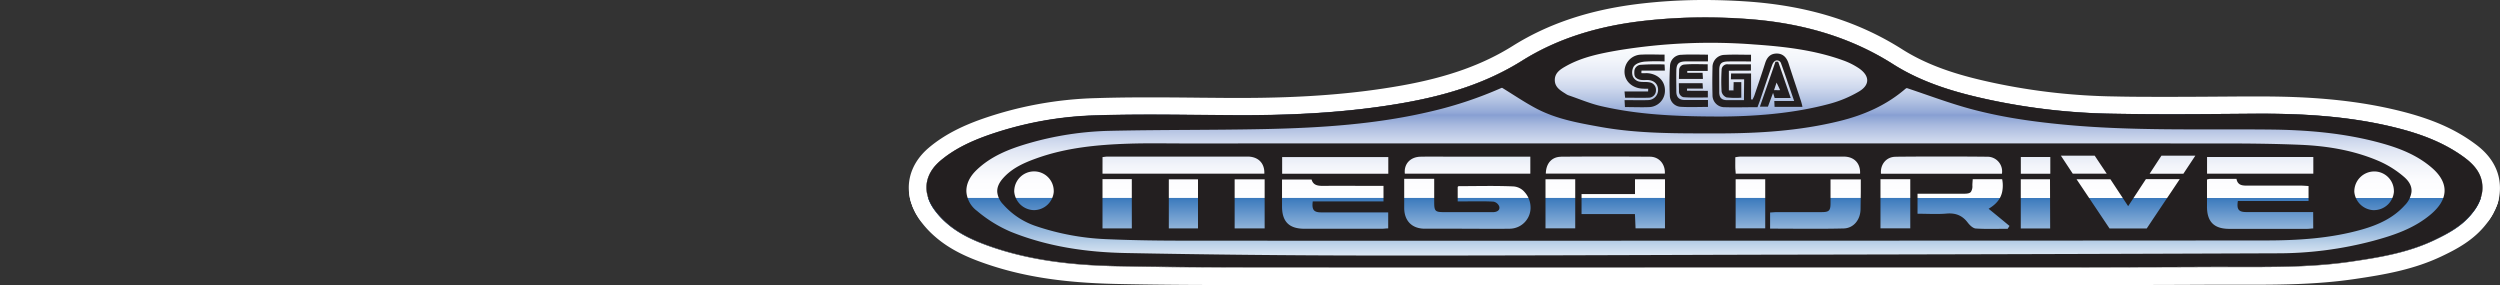 <svg id="Calque_1" data-name="Calque 1" xmlns="http://www.w3.org/2000/svg" xmlns:xlink="http://www.w3.org/1999/xlink" viewBox="0 0 1000 114"><rect x="0" y="0" width="1000" height="114" fill="#333333" stroke="none"/><defs><linearGradient id="linear-gradient" x1="839.84" y1="82.69" x2="839.84" y2="-57.09" gradientUnits="userSpaceOnUse"><stop offset="0" stop-color="#fff"/><stop offset="0.1" stop-color="#fcfcfe"/><stop offset="0.18" stop-color="#f2f4fa"/><stop offset="0.26" stop-color="#e1e7f4"/><stop offset="0.33" stop-color="#c9d4eb"/><stop offset="0.4" stop-color="#aabbdf"/><stop offset="0.46" stop-color="#879fd2"/><stop offset="0.47" stop-color="#91a7d6"/><stop offset="0.54" stop-color="#b2c2e2"/><stop offset="0.61" stop-color="#ced8ed"/><stop offset="0.68" stop-color="#e4e9f5"/><stop offset="0.77" stop-color="#f3f6fb"/><stop offset="0.86" stop-color="#fcfdfe"/><stop offset="1" stop-color="#fff"/></linearGradient><linearGradient id="linear-gradient-2" x1="814.22" y1="92.85" x2="814.22" y2="-55.01" xlink:href="#linear-gradient"/><linearGradient id="linear-gradient-3" x1="833.52" y1="92.17" x2="833.52" y2="-50.46" xlink:href="#linear-gradient"/><linearGradient id="linear-gradient-4" x1="862.63" y1="82.69" x2="862.63" y2="-56.66" xlink:href="#linear-gradient"/><linearGradient id="linear-gradient-5" x1="868.99" y1="92.08" x2="868.99" y2="-50.08" xlink:href="#linear-gradient"/><linearGradient id="linear-gradient-6" x1="758.15" y1="82.69" x2="758.15" y2="-56.77" xlink:href="#linear-gradient"/><linearGradient id="linear-gradient-7" x1="776.59" y1="92.49" x2="776.59" y2="-52.92" xlink:href="#linear-gradient"/><linearGradient id="linear-gradient-8" x1="784.07" y1="82.69" x2="784.07" y2="-56.88" xlink:href="#linear-gradient"/><linearGradient id="linear-gradient-9" x1="814.18" y1="82.69" x2="814.18" y2="-57.09" xlink:href="#linear-gradient"/><linearGradient id="linear-gradient-10" x1="903.09" y1="82.69" x2="903.09" y2="-55.67" xlink:href="#linear-gradient"/><linearGradient id="linear-gradient-11" x1="992.38" y1="82.69" x2="992.38" y2="-6248.54" xlink:href="#linear-gradient"/><linearGradient id="linear-gradient-12" x1="710.81" y1="182.54" x2="710.81" y2="-56.93" xlink:href="#linear-gradient"/><linearGradient id="linear-gradient-13" x1="684.41" y1="90.43" x2="684.41" y2="1.09" xlink:href="#linear-gradient"/><linearGradient id="linear-gradient-14" x1="738.27" y1="82.69" x2="738.27" y2="-57.31" xlink:href="#linear-gradient"/><linearGradient id="linear-gradient-15" x1="370.84" y1="87.4" x2="370.84" y2="-335.91" xlink:href="#linear-gradient"/><linearGradient id="linear-gradient-16" x1="949.56" y1="82.69" x2="949.56" y2="-37.02" xlink:href="#linear-gradient"/><linearGradient id="linear-gradient-17" x1="904.08" y1="92.85" x2="904.08" y2="-54.88" xlink:href="#linear-gradient"/><linearGradient id="linear-gradient-18" x1="473.37" y1="82.69" x2="473.37" y2="-57.31" xlink:href="#linear-gradient"/><linearGradient id="linear-gradient-19" x1="700.18" y1="82.69" x2="700.18" y2="-56.98" xlink:href="#linear-gradient"/><linearGradient id="linear-gradient-20" x1="371.22" y1="82.69" x2="371.22" y2="-1243.92" xlink:href="#linear-gradient"/><linearGradient id="linear-gradient-21" x1="473.41" y1="92.56" x2="473.41" y2="-53.29" xlink:href="#linear-gradient"/><linearGradient id="linear-gradient-22" x1="499.85" y1="82.69" x2="499.85" y2="-57.31" xlink:href="#linear-gradient"/><linearGradient id="linear-gradient-23" x1="533.09" y1="82.69" x2="533.09" y2="-57.21" xlink:href="#linear-gradient"/><linearGradient id="linear-gradient-24" x1="534.09" y1="92.9" x2="534.09" y2="-55.25" xlink:href="#linear-gradient"/><linearGradient id="linear-gradient-25" x1="567.7" y1="82.69" x2="567.7" y2="-55.49" xlink:href="#linear-gradient"/><linearGradient id="linear-gradient-26" x1="413.54" y1="82.69" x2="413.54" y2="-37.02" xlink:href="#linear-gradient"/><linearGradient id="linear-gradient-27" x1="682.2" y1="82.69" x2="682.2" y2="-0.97" xlink:href="#linear-gradient"/><linearGradient id="linear-gradient-28" x1="446.87" y1="82.69" x2="446.87" y2="-56.55" xlink:href="#linear-gradient"/><linearGradient id="linear-gradient-29" x1="719.08" y1="92.59" x2="719.08" y2="-53.36" xlink:href="#linear-gradient"/><linearGradient id="linear-gradient-30" x1="587.01" y1="92.68" x2="587.01" y2="-53.61" xlink:href="#linear-gradient"/><linearGradient id="linear-gradient-31" x1="597.24" y1="82.69" x2="597.24" y2="-94.75" xlink:href="#linear-gradient"/><linearGradient id="linear-gradient-32" x1="649.3" y1="82.69" x2="649.3" y2="-56.98" xlink:href="#linear-gradient"/><linearGradient id="linear-gradient-33" x1="624.14" y1="82.69" x2="624.14" y2="-57.09" xlink:href="#linear-gradient"/><linearGradient id="linear-gradient-34" x1="642.13" y1="92.65" x2="642.13" y2="-53.47" xlink:href="#linear-gradient"/><linearGradient id="linear-gradient-35" x1="371.97" y1="239.04" x2="371.97" y2="70.42" gradientUnits="userSpaceOnUse"><stop offset="0" stop-color="#fff"/><stop offset="1" stop-color="#3a79bd"/></linearGradient><linearGradient id="linear-gradient-36" x1="992.33" y1="997.06" x2="992.33" y2="75.69" xlink:href="#linear-gradient-35"/><linearGradient id="linear-gradient-37" x1="372.96" y1="223.18" x2="372.96" y2="62.18" xlink:href="#linear-gradient-35"/><linearGradient id="linear-gradient-38" x1="758.15" y1="119.55" x2="758.15" y2="75.69" xlink:href="#linear-gradient-35"/><linearGradient id="linear-gradient-39" x1="371.37" y1="411.27" x2="371.37" y2="75.69" xlink:href="#linear-gradient-35"/><linearGradient id="linear-gradient-40" x1="991.76" y1="586.19" x2="991.76" y2="50.98" xlink:href="#linear-gradient-35"/><linearGradient id="linear-gradient-41" x1="990.09" y1="544.48" x2="990.09" y2="-5.28" xlink:href="#linear-gradient-35"/><linearGradient id="linear-gradient-42" x1="726.16" y1="119.31" x2="726.16" y2="75.69" xlink:href="#linear-gradient-35"/><linearGradient id="linear-gradient-43" x1="682.16" y1="111.95" x2="682.16" y2="75.69" xlink:href="#linear-gradient-35"/><linearGradient id="linear-gradient-44" x1="649.3" y1="119.55" x2="649.3" y2="75.69" xlink:href="#linear-gradient-35"/><linearGradient id="linear-gradient-45" x1="990.96" y1="931.09" x2="990.96" y2="-25.26" xlink:href="#linear-gradient-35"/><linearGradient id="linear-gradient-46" x1="413.55" y1="143.54" x2="413.55" y2="75.69" xlink:href="#linear-gradient-35"/><linearGradient id="linear-gradient-47" x1="851.23" y1="119.45" x2="851.23" y2="75.69" xlink:href="#linear-gradient-35"/><linearGradient id="linear-gradient-48" x1="949.58" y1="143.54" x2="949.58" y2="75.69" xlink:href="#linear-gradient-35"/><linearGradient id="linear-gradient-49" x1="624.14" y1="119.51" x2="624.14" y2="75.69" xlink:href="#linear-gradient-35"/><linearGradient id="linear-gradient-50" x1="473.37" y1="119.47" x2="473.37" y2="75.69" xlink:href="#linear-gradient-35"/><linearGradient id="linear-gradient-51" x1="499.85" y1="119.53" x2="499.85" y2="75.69" xlink:href="#linear-gradient-35"/><linearGradient id="linear-gradient-52" x1="446.87" y1="119.51" x2="446.87" y2="75.69" xlink:href="#linear-gradient-35"/><linearGradient id="linear-gradient-53" x1="814.18" y1="119.48" x2="814.18" y2="75.69" xlink:href="#linear-gradient-35"/><linearGradient id="linear-gradient-54" x1="586.96" y1="119.26" x2="586.96" y2="75.69" xlink:href="#linear-gradient-35"/><linearGradient id="linear-gradient-55" x1="904.02" y1="119.27" x2="904.02" y2="75.69" xlink:href="#linear-gradient-35"/><linearGradient id="linear-gradient-56" x1="534.04" y1="119.28" x2="534.04" y2="75.69" xlink:href="#linear-gradient-35"/><linearGradient id="linear-gradient-57" x1="700.18" y1="119.55" x2="700.18" y2="75.69" xlink:href="#linear-gradient-35"/><linearGradient id="linear-gradient-58" x1="785.42" y1="119.25" x2="785.42" y2="75.69" xlink:href="#linear-gradient-35"/><linearGradient id="linear-gradient-59" x1="681.78" y1="79.19" x2="681.78" y2="7" xlink:href="#linear-gradient"/><linearGradient id="linear-gradient-60" x1="681.81" y1="107" x2="681.81" y2="79.19" xlink:href="#linear-gradient-35"/></defs><title>logo_right</title><path d="M835.62,82.69a3.5,3.5,0,0,1-2.91-1.55l-5-7.47a3.5,3.5,0,0,1,2.9-5.46h13.54a3.48,3.48,0,0,1,2.92,1.58l.92,1.38,2.43,3.69,1.58,2.4a3.5,3.5,0,0,1-2.92,5.43Z" fill="url(#linear-gradient)"/><path d="M844.14,71.71l3.34,5.07,1.59,2.41H835.62L834,76.78l-3.4-5.07h13.54m0-7H830.6a7,7,0,0,0-5.8,10.91l1.69,2.53,1.71,2.54.95,1.42.65,1a7,7,0,0,0,5.82,3.1h13.45a7,7,0,0,0,5.84-10.86l-1.59-2.4-2.45-3.72L850,67.86a7,7,0,0,0-5.84-3.15Z" fill="#fff"/><rect x="804.83" y="59.32" width="18.78" height="13.68" rx="3.5" fill="url(#linear-gradient-2)"/><path d="M820.12,62.82V69.5H808.33V62.82h11.79m0-7H808.33a7,7,0,0,0-7,7V69.5a7,7,0,0,0,7,7h11.79a7,7,0,0,0,7-7V62.82a7,7,0,0,0-7-7Z" fill="#fff"/><path d="M829.1,73a3.51,3.51,0,0,1-2.92-1.57l-4.74-7.17a3.5,3.5,0,0,1,2.92-5.43h13.53a3.51,3.51,0,0,1,2.91,1.56c1.47,2.21,3,4.49,4.79,7.16a3.49,3.49,0,0,1-2.9,5.45Z" fill="url(#linear-gradient-3)"/><path d="M837.89,62.3c1.47,2.22,3,4.5,4.8,7.18H829.1l-4.74-7.18h13.53m0-7H824.36a7,7,0,0,0-5.84,10.85l2.63,4,2.11,3.19a7,7,0,0,0,5.84,3.15h13.59a7,7,0,0,0,5.8-10.92c-1.79-2.65-3.3-4.92-4.77-7.12a7,7,0,0,0-5.83-3.14Z" fill="#fff"/><path d="M853.39,82.69a3.5,3.5,0,0,1-2.93-5.42l1.58-2.4c1.13-1.73,2.24-3.42,3.37-5.13a3.49,3.49,0,0,1,2.92-1.58h13.54a3.5,3.5,0,0,1,2.91,5.44l-3.42,5.13-1.61,2.41a3.5,3.5,0,0,1-2.91,1.55Z" fill="url(#linear-gradient-4)"/><path d="M871.87,71.66h0m0,0q-1.73,2.59-3.42,5.12l-1.61,2.41H853.39L855,76.78c1.12-1.72,2.23-3.41,3.36-5.12h13.54m0-7H858.33a7,7,0,0,0-5.84,3.15c-1.13,1.71-2.25,3.41-3.38,5.14l-.64,1-.94,1.44a7,7,0,0,0,5.86,10.83h13.45a7,7,0,0,0,5.82-3.11l.68-1,.93-1.39,3.33-5a7,7,0,0,0-5.73-11Zm0,14Z" fill="#fff"/><path d="M859.84,73a3.5,3.5,0,0,1-2.92-5.42l4.73-7.23a3.48,3.48,0,0,1,2.92-1.57h13.56a3.5,3.5,0,0,1,2.92,5.43l-4.78,7.22A3.48,3.48,0,0,1,873.35,73Z" fill="url(#linear-gradient-5)"/><path d="M878.13,62.28h0m0,0-4.78,7.22H859.84c1.76-2.67,3.24-5,4.73-7.22h13.56m0-7H864.57a7,7,0,0,0-5.85,3.15c-.82,1.25-1.64,2.5-2.5,3.83-.71,1.07-1.44,2.2-2.23,3.4a7,7,0,0,0,5.85,10.84h13.51a7,7,0,0,0,5.85-3.15c.8-1.22,1.6-2.43,2.44-3.69.71-1.08,1.45-2.2,2.24-3.38a7,7,0,0,0-5.74-11Zm0,14h0Z" fill="#fff"/><rect x="748.69" y="68.18" width="18.92" height="14.51" rx="3.5" fill="url(#linear-gradient-6)"/><path d="M764.11,71.68v7.51H752.19V71.68h11.92m0-7H752.19a7,7,0,0,0-7,7v7.51a7,7,0,0,0,7,7h11.92a7,7,0,0,0,7-7V71.68a7,7,0,0,0-7-7Z" fill="#fff"/><path d="M752.39,73a3.49,3.49,0,0,1-3.49-3.19,9.91,9.91,0,0,1,2.45-7.64,9.21,9.21,0,0,1,6.83-3c6.1-.06,12.29-.09,18.39-.09s12.29,0,18.4.09a9.29,9.29,0,0,1,7,3.08,9.69,9.69,0,0,1,2.32,7.61A3.5,3.5,0,0,1,800.77,73Z" fill="url(#linear-gradient-7)"/><path d="M776.57,62.62q9.18,0,18.36.09a5.86,5.86,0,0,1,5.84,6.81H752.39c-.33-3.75,2.11-6.78,5.82-6.81q9.18-.09,18.36-.09m0-7c-6.11,0-12.31,0-18.43.09a12.66,12.66,0,0,0-9.38,4.13,13.55,13.55,0,0,0-3.35,10.29,7,7,0,0,0,7,6.39h48.38a7,7,0,0,0,7-6.25A13.36,13.36,0,0,0,804.55,60,12.8,12.8,0,0,0,795,55.71c-6.12-.06-12.32-.09-18.43-.09Z" fill="#fff"/><path d="M767,82.69a3.5,3.5,0,0,1-3.5-3.5V77.51A3.5,3.5,0,0,1,767,74h18.45c0-.48,0-1,.08-1.6,0-.29,0-.58.05-.89a3.51,3.51,0,0,1,3.5-3.32h11.77a3.5,3.5,0,0,1,3.44,2.86,16,16,0,0,1,0,6.5A12.22,12.22,0,0,1,803,80.88,3.48,3.48,0,0,1,800,82.69Z" fill="url(#linear-gradient-8)"/><path d="M800.86,71.69a12.65,12.65,0,0,1,0,5.09,8.8,8.8,0,0,1-.91,2.41H767V77.51h18.55c1.47,0,2.31-.17,2.79-.72a4.08,4.08,0,0,0,.6-2.56c0-.8.09-1.6.14-2.53h11.77m0-7H789.09a7,7,0,0,0-6.9,5.82H767a7,7,0,0,0-7,7v1.68a7,7,0,0,0,7,7h33a7,7,0,0,0,6.13-3.61,16,16,0,0,0,1.62-4.29,19.45,19.45,0,0,0,0-7.87,7,7,0,0,0-6.88-5.73Z" fill="#fff"/><rect x="804.81" y="68.21" width="18.73" height="14.48" rx="3.5" fill="url(#linear-gradient-9)"/><path d="M820,71.71v7.48H808.31V71.71H820m0-7H808.31a7,7,0,0,0-7,7v7.48a7,7,0,0,0,7,7H820a7,7,0,0,0,7-7V71.71a7,7,0,0,0-7-7Z" fill="#fff"/><path d="M882.78,82.69a3.52,3.52,0,0,1-3.5-3.51v-2.4c0-1.64,0-3.31,0-5A3.49,3.49,0,0,1,882,68.4a1.58,1.58,0,0,0,.28-.08,5.8,5.8,0,0,1,1.59-.25l5.24,0h5.48a3.48,3.48,0,0,1,3.4,2.67l.71,0h21.49c.82,0,1.6.06,2.36.11l1.05.07a3.5,3.5,0,0,1,3.31,3.49v4.77a3.5,3.5,0,0,1-3.5,3.5Z" fill="url(#linear-gradient-10)"/><path d="M889.09,71.55h5.49c.45,2.48,2.2,2.69,4.11,2.69h21.49c1,0,2.09.11,3.22.17v4.77H882.78c0-.8,0-1.6,0-2.41,0-1.66,0-3.31,0-5a5.7,5.7,0,0,1,1.08-.24l5.23,0m0-7-5.27,0h0a8.74,8.74,0,0,0-2.49.39l-.13,0a7,7,0,0,0-5.41,6.82c0,1.66,0,3.33,0,5v2.38a7,7,0,0,0,7,7H923.4a7,7,0,0,0,7-7V74.42a7,7,0,0,0-6.63-7l-1-.06c-.79-.05-1.67-.12-2.61-.12H900.09a7,7,0,0,0-5.51-2.68h-5.49Z" fill="#fff"/><path d="M992.36,82.69A3.51,3.51,0,0,1,989,78.12l.06-.18a3.51,3.51,0,0,1,3.3-2.33,3.38,3.38,0,0,1,1.08.17,3.49,3.49,0,0,1,2.29,4.29l-.07.23a3.5,3.5,0,0,1-3.32,2.39Z" fill="url(#linear-gradient-11)"/><path d="M992.39,79.11h0m0,0a.31.31,0,0,1,0,.08h0l0-.08m0-7a6.72,6.72,0,0,0-1.35.13,7,7,0,0,0-4.79,3.51,6.31,6.31,0,0,0-.52,1.22l0,.08a7,7,0,1,0,7.51-4.9,7.63,7.63,0,0,0-.82,0Zm0,14h0Z" fill="#fff"/><path d="M711.5,39.6l-.84,0h-.73l-.3,0A3.49,3.49,0,0,1,706.29,35l1-3a3.48,3.48,0,0,1,3.07-2.42h.26a3.49,3.49,0,0,1,3.14,2c.11.22,1.06,2.15,1.5,3.16a3.5,3.5,0,0,1-2.9,4.87A7.63,7.63,0,0,1,711.5,39.6Z" fill="url(#linear-gradient-12)"/><path d="M710.58,33.08s1,2,1.42,3l-.5,0c-.45,0-.9,0-1.36,0a4.35,4.35,0,0,0-.51,0c.31-1,1-3,1-3m0-7a4.52,4.52,0,0,0-.52,0A7,7,0,0,0,703.91,31l-1,3a7,7,0,0,0,6.67,9.12l.54,0h.34l1,0c.4,0,.77,0,1.13-.05a7,7,0,0,0,5.8-9.74c-.46-1.07-1.39-3-1.57-3.33a7,7,0,0,0-6.28-3.9Z" fill="#fff"/><path d="M688.47,50.11c-18.11,0-33.29-.71-48.53-4.19a81.23,81.23,0,0,1-9.66-3.06c-1.32-.48-2.64-1-4-1.41a7.43,7.43,0,0,1-1.67-.83l-.52-.33c-2.24-1.41-5.63-3.55-5.68-8.19-.07-5.18,4.09-7.5,6.33-8.75,7-3.88,14.56-5.41,21.75-6.64a220.46,220.46,0,0,1,37.16-3.06c5.93,0,12.07.21,18.26.64,11.8.82,24.39,2.18,36.48,6.56a32.08,32.08,0,0,1,7.15,3.59c4.32,2.94,4.87,6.22,4.81,7.92s-.79,4.8-5.08,7.31a51.5,51.5,0,0,1-12.37,5.19c-12.65,3.43-27.19,5.15-44.44,5.25Zm22.34-16-.08-.24-.06.17Z" fill="url(#linear-gradient-13)"/><path d="M683.68,17.15q9,0,18,.64c12,.83,24.06,2.2,35.53,6.35a28.7,28.7,0,0,1,6.36,3.19c4.34,3,4.45,6.68-.06,9.31A47.32,47.32,0,0,1,732,41.48c-15.68,4.25-31.77,5.06-43.55,5.13-19,0-33.49-.84-47.75-4.1-4.53-1-8.88-2.89-13.29-4.38a3.81,3.81,0,0,1-.88-.44c-2.15-1.38-4.58-2.64-4.61-5.63s2.32-4.41,4.53-5.65c6.41-3.58,13.51-5,20.64-6.25a215.1,215.1,0,0,1,36.57-3M701,39.91a5,5,0,0,0-.52-.14V29.39h-8l-.07,2.34,5.3,0s-.07,5.53-.07,8.33h-6.87c-2.11,0-3-1.08-3-3.19,0-2.88,0-5.76,0-8.65s.85-3.6,3.71-3.64h9V21.9c-2.22,0-4.34,0-6.43,0-1.39,0-2.77,0-4.14.1a4.88,4.88,0,0,0-4.84,5q-.15,5.57,0,11.11a4.76,4.76,0,0,0,4.41,4.81c1.89.06,3.79.08,5.68.08,2.63,0,5.26,0,7.91,0,.39-1.08.76-2,1.07-2.93,1.6-4.66,3.14-9.34,4.82-14,.25-.72.88-1.67,1.71-1.76h.18a1.71,1.71,0,0,1,1.55.94c1.79,4.9,3.45,9.85,5.33,15.29h-7.94c.05,1,.07,1.63.11,2.36h11.15a19.06,19.06,0,0,0-.42-2c-1.69-5.15-3.44-10.28-5.09-15.44-.77-2.36-2.25-3.89-4.71-3.89h-.08c-2.37.05-3.83,1.54-4.56,3.85-1.39,4.38-2.88,8.73-4.36,13.09a12.46,12.46,0,0,1-.75,1.51m-45.21-.77c1.23,0,2.44,0,3.66,0a2.9,2.9,0,0,0,3-3,3,3,0,0,0-2.75-3.16c-1.12-.22-2.39,0-3.46-.21a3.61,3.61,0,0,1-3.12-2.36,4.86,4.86,0,0,1,.45-3.77c1-1.32,2.75-1.73,4.25-1.89a30.26,30.26,0,0,1,3.3-.16c1.59,0,3.19.08,4.8.08V21.88c-1.92,0-3.78-.05-5.62-.05-1.2,0-2.39,0-3.58.08a6.8,6.8,0,0,0-6.82,7c.07,3.66,3.11,6.43,7.2,6.6.79,0,1.41.05,2.29.05,0,.25,0,.82-.05,1.08h-9.44c.09,1,.15,1.68.23,2.5,2,0,3.84,0,5.68,0m20.67,3.69c2.21,0,4.45-.06,6.74-.06V40h-9.32c-2.2,0-3.28-1.14-3.3-3.3,0-2.71-.06-5.43,0-8.14,0-3.1.9-4,4-4h8.66v-2.7c-2.19,0-4.31-.06-6.41-.06-1.37,0-2.73,0-4.08.11A4.61,4.61,0,0,0,668,26.53a101.49,101.49,0,0,0-.07,11.57,4.58,4.58,0,0,0,4.33,4.62c1.39.09,2.78.11,4.19.11M704,42.77h3.21c.65-1.75,1.27-3.4,2.06-5.51l.64,2.05h6.42l-5-14.6-1.09,0c-2,5.94-4.09,11.87-6.22,18M657.65,32H659c2.52.06,4.18,1.53,4.25,3.79a4.06,4.06,0,0,1-4.14,4.25c-1.18,0-2.36,0-3.56,0-1.86,0-3.75,0-5.71,0,.06,1.11.11,1.88.16,2.79,2.16,0,4.23.06,6.26.06,1.27,0,2.53,0,3.79-.09a6.56,6.56,0,0,0,6-6.65c0-3.67-2.65-6.43-6.68-6.89a5.62,5.62,0,0,0-.71,0c-.44,0-.87,0-1.31,0a4.93,4.93,0,0,1-.76-.05c0-.24,0-.78.05-1h9.32c0-1.05-.12-2.46-.12-2.46s-2-.07-4.24-.07a51.27,51.27,0,0,0-5.23.2,2.72,2.72,0,0,0-2.6,2.6c-.11,2,.33,2.44,1.24,3a4.38,4.38,0,0,0,1.77.48q.45,0,.9,0m13.93-.42h9.58c0-.87-.08-1.52-.13-2.46h-6.12c0-.26,0-.51,0-.75h8.18V25.75c-1.76,0-3.47-.06-5.16-.06-1.38,0-2.74,0-4.09.16a2.24,2.24,0,0,0-2.18,2.32c0,.86-.07,2-.07,3.44m21.48,7.54c1.12,0,2.28-.07,3.45-.07V32.85h-3.07c0,1.34-.06,2-.06,3.35a3,3,0,0,0-.58-.05l-.74,0-.52,0V28.29h8.83V25.72h-9.22a2.26,2.26,0,0,0-2.51,2.35,70.34,70.34,0,0,0,0,8.59,3.21,3.21,0,0,0,2,2.31,13.91,13.91,0,0,0,2.43.18m-15-.08c1.7,0,3.41,0,5.15,0V36.34h-8.36c0-.29,0-.57,0-.86h6.35c-.05-.94-.09-1.54-.13-2.17h-9.49c0,1.21.06,2.21.06,3.14a2.36,2.36,0,0,0,1.74,2.46c1.54.12,3.09.16,4.65.16m5.66-28.92a223.41,223.41,0,0,0-37.76,3.11c-7.48,1.28-15.42,2.88-22.86,7-2.45,1.37-8.21,4.58-8.12,11.84.08,6.54,5,9.63,7.31,11.11l.5.32a11.06,11.06,0,0,0,2.39,1.18l.05,0c1.28.43,2.55.89,3.89,1.38a83.72,83.72,0,0,0,10.08,3.18c15.56,3.56,31,4.28,49.31,4.28,17.6-.11,32.43-1.86,45.38-5.37a55.1,55.1,0,0,0,13.21-5.55c5.74-3.36,6.74-7.84,6.82-10.21s-.64-7-6.35-10.94a35.69,35.69,0,0,0-7.91-4c-12.5-4.53-25.38-5.92-37.43-6.76-6.28-.43-12.5-.65-18.51-.65Z" fill="#fff"/><path d="M732.21,82.69a3.5,3.5,0,0,1-3.5-3.52s0-1.81,0-2.39v-5a3.5,3.5,0,0,1,3.5-3.5h12.11a3.5,3.5,0,0,1,3.5,3.5v1.64c0,1.12,0,2.26,0,3.39l0,2.47a3.49,3.49,0,0,1-3.5,3.45Z" fill="url(#linear-gradient-14)"/><path d="M744.32,71.74c0,1.64,0,3.32,0,5v0c0,.8,0,1.61,0,2.41H732.21c0-.8,0-1.6,0-2.41,0-1.64,0-3.31,0-5h12.11m0-7H732.21a7,7,0,0,0-7,7c0,.88,0,1.75,0,2.61v2.43c0,.57,0,1.13,0,1.7v.67a7,7,0,0,0,7,7h12.07a7,7,0,0,0,7-6.91l0-.87c0-.52,0-1,0-1.55v-.08c0-1.13,0-2.28,0-3.41V71.74a7,7,0,0,0-7-7Z" fill="#fff"/><path d="M371,81.72a3.51,3.51,0,0,1-3.39-2.63,18.55,18.55,0,0,1-.37-1.83,3.51,3.51,0,0,1,3-4l.48,0a3.5,3.5,0,0,1,3.47,3,8.79,8.79,0,0,0,.22,1.06,3.5,3.5,0,0,1-2.54,4.24A3.22,3.22,0,0,1,371,81.72Z" fill="url(#linear-gradient-15)"/><path d="M370.69,76.78a12.24,12.24,0,0,0,.29,1.44,12.24,12.24,0,0,1-.29-1.44m0-7a6.2,6.2,0,0,0-1,.07,7,7,0,0,0-6,7.88c.1.69.25,1.42.45,2.23A7,7,0,0,0,371,85.22a6.9,6.9,0,0,0,1.73-.22,7,7,0,0,0,5.06-8.49,6.48,6.48,0,0,1-.15-.68,7,7,0,0,0-6.92-6Z" fill="#fff"/><path d="M942.33,82.69a3.51,3.51,0,0,1-3.21-2.09,11,11,0,0,1-.89-3.45,6.4,6.4,0,0,1-.05-.88,10.87,10.87,0,0,1,3.25-7.76,11.6,11.6,0,0,1,8.17-3.45,11.45,11.45,0,0,1,8.15,3.45,11,11,0,0,1,3.2,7.94c0,.18,0,.42,0,.66a10.74,10.74,0,0,1-.87,3.46,3.49,3.49,0,0,1-3.21,2.12Z" fill="url(#linear-gradient-16)"/><path d="M949.6,68.56h0a7.85,7.85,0,0,1,7.83,7.82,2.6,2.6,0,0,1,0,.4,7.35,7.35,0,0,1-.59,2.41h-14.5a7.15,7.15,0,0,1-.62-2.41,4.38,4.38,0,0,1,0-.51,8,8,0,0,1,7.93-7.71m0-7A15.08,15.08,0,0,0,939,66.05a14.37,14.37,0,0,0-4.28,10.26c0,.4,0,.8.08,1.2a14.19,14.19,0,0,0,1.17,4.5,7,7,0,0,0,6.41,4.18h14.5A7,7,0,0,0,963.26,82a14.45,14.45,0,0,0,1.14-4.6c0-.21.05-.52.05-.89a14.49,14.49,0,0,0-4.19-10.4,15,15,0,0,0-10.62-4.51Z" fill="#fff"/><rect x="879.32" y="59.29" width="49.51" height="13.69" rx="3.5" fill="url(#linear-gradient-17)"/><path d="M925.33,62.79v6.69H882.82V62.79h42.51m0-7H882.82a7,7,0,0,0-7,7v6.69a7,7,0,0,0,7,7h42.51a7,7,0,0,0,7-7V62.79a7,7,0,0,0-7-7Z" fill="#fff"/><rect x="464.03" y="68.24" width="18.66" height="14.45" rx="3.5" fill="url(#linear-gradient-18)"/><path d="M479.2,71.74v7.45H467.53V71.74H479.2m0-7H467.53a7,7,0,0,0-7,7v7.45a7,7,0,0,0,7,7H479.2a7,7,0,0,0,7-7V71.74a7,7,0,0,0-7-7Z" fill="#fff"/><rect x="690.76" y="68.2" width="18.83" height="14.49" rx="3.5" fill="url(#linear-gradient-19)"/><path d="M706.09,71.7v7.49H694.26V71.7h11.83m0-7H694.26a7,7,0,0,0-7,7v7.49a7,7,0,0,0,7,7h11.83a7,7,0,0,0,7-7V71.7a7,7,0,0,0-7-7Z" fill="#fff"/><path d="M371.26,82.69a3.51,3.51,0,0,1-3.33-2.41l-.12-.42a3.54,3.54,0,0,1,2.34-4.39,3.65,3.65,0,0,1,1-.15,3.44,3.44,0,0,1,3.32,2.46l.11.32a3.5,3.5,0,0,1-3.32,4.59Z" fill="url(#linear-gradient-20)"/><path d="M371.14,78.79c0,.13.1.27.14.4h0c-.05-.14-.08-.27-.12-.4" fill="#fff"/><path d="M441,73a3.5,3.5,0,0,1-3.5-3.5V62.86a3.5,3.5,0,0,1,3.17-3.49l.66-.07a12.92,12.92,0,0,1,1.71-.13l32.15,0q11.94,0,23.89,0a10.22,10.22,0,0,1,7.63,3,9.92,9.92,0,0,1,2.57,7.5A3.49,3.49,0,0,1,505.8,73Z" fill="url(#linear-gradient-21)"/><path d="M475.39,62.65h23.69c4.31,0,6.91,2.68,6.72,6.85H441V62.86c.77-.07,1.41-.2,2-.2h32.34m0-7H443.05a16.92,16.92,0,0,0-2.13.16l-.57.07a7,7,0,0,0-6.34,7v6.65a7,7,0,0,0,7,7H505.8a7,7,0,0,0,7-6.67,13.5,13.5,0,0,0-3.54-10.08,13.86,13.86,0,0,0-10.15-4.1Z" fill="#fff"/><rect x="490.35" y="68.24" width="19.01" height="14.45" rx="3.5" fill="url(#linear-gradient-22)"/><path d="M505.86,71.74v7.45h-12V71.74h12m0-7h-12a7,7,0,0,0-7,7v7.45a7,7,0,0,0,7,7h12a7,7,0,0,0,7-7V71.74a7,7,0,0,0-7-7Z" fill="#fff"/><path d="M512.79,82.69a3.5,3.5,0,0,1-3.5-3.49V71.72a3.5,3.5,0,0,1,3.5-3.5h11.83A3.52,3.52,0,0,1,528,70.7a7.06,7.06,0,0,0,1.11.07h.1q4.73,0,9.48,0h14.72a3.5,3.5,0,0,1,3.5,3.5v5a3.5,3.5,0,0,1-3.5,3.5Z" fill="url(#linear-gradient-23)"/><path d="M524.62,71.73c.6,2.23,2.38,2.54,4.45,2.54h.13q4.71,0,9.43,0h14.75v5H512.79V71.73h11.83m0-7H512.79a7,7,0,0,0-7,7V79.2a7,7,0,0,0,7,7h40.59a7,7,0,0,0,7-7v-5a7,7,0,0,0-7-7H538.63c-3.34,0-6.11,0-8.62,0a7,7,0,0,0-5.39-2.53Z" fill="#fff"/><rect x="509.36" y="59.33" width="49.46" height="13.65" rx="3.5" fill="url(#linear-gradient-24)"/><path d="M555.32,62.83v6.66H512.86V62.83h42.46m0-7H512.86a7,7,0,0,0-7,7v6.66a7,7,0,0,0,7,7h42.46a7,7,0,0,0,7-7V62.83a7,7,0,0,0-7-7Z" fill="#fff"/><rect x="558.18" y="68.03" width="19.02" height="14.66" rx="3.5" fill="url(#linear-gradient-25)"/><path d="M573.71,71.53v7.66h-12V71.53h12m0-7h-12a7,7,0,0,0-7,7v7.66a7,7,0,0,0,7,7h12a7,7,0,0,0,7-7V71.53a7,7,0,0,0-7-7Z" fill="#fff"/><path d="M406.31,82.69a3.5,3.5,0,0,1-3.21-2.1,10.83,10.83,0,0,1-.88-3.38,6.56,6.56,0,0,1-.06-1,11.47,11.47,0,0,1,11.28-11.15,11.61,11.61,0,0,1,8.22,3.39,11,11,0,0,1,3.26,7.88q0,.35,0,.72a10.73,10.73,0,0,1-.89,3.53,3.49,3.49,0,0,1-3.21,2.11Z" fill="url(#linear-gradient-26)"/><path d="M413.51,68.56a7.87,7.87,0,0,1,7.91,7.75c0,.16,0,.31,0,.47a7.37,7.37,0,0,1-.61,2.41H406.31a7.13,7.13,0,0,1-.61-2.41,2.64,2.64,0,0,1,0-.57,7.94,7.94,0,0,1,7.8-7.65h.05m0-7h-.08a15,15,0,0,0-14.77,14.59v.06a10.26,10.26,0,0,0,.08,1.4A14.2,14.2,0,0,0,399.9,82a7,7,0,0,0,6.41,4.18h14.48A7,7,0,0,0,427.21,82a14.24,14.24,0,0,0,1.17-4.7c0-.19,0-.54,0-1A14.5,14.5,0,0,0,424.14,66a15.09,15.09,0,0,0-10.63-4.43Z" fill="#fff"/><path d="M963.92,82.69a3.53,3.53,0,0,1-3-1.63,3.49,3.49,0,0,1-.2-3.37,3.68,3.68,0,0,0,.35-1.18c0-.4.13-1.47-1.82-3.14a36.31,36.31,0,0,0-9.23-5.78c-8.53-3.64-18.35-5.66-30-6.17-8.82-.37-18.3-.54-30.71-.54q-126.08,0-252.16,0h-163l-6.52,0q-3.23,0-6.47,0c-3.76,0-6.82,0-9.63.14-10.91.37-23.7,1.33-35.78,5.67-5,1.8-8.91,3.66-11.81,6.89a4.62,4.62,0,0,0-1.52,3,3,3,0,0,0,.31,1.14,3.51,3.51,0,0,1-3.16,5H387a3.51,3.51,0,0,1-3.32-2.39,12.68,12.68,0,0,1-.64-3.36c-.18-4,1.62-8,5.06-11.35,6.58-6.37,14.84-9.4,22.06-11.52a130.23,130.23,0,0,1,33.72-5.23c10.62-.24,21.4-.31,31.82-.38,9.81-.06,20-.12,29.92-.33,19.94-.41,43.44-1.58,66.59-7.12a156.16,156.16,0,0,0,26.68-8.94,5.78,5.78,0,0,1,1.33-.4,3.68,3.68,0,0,1,.58-.05,3.57,3.57,0,0,1,1.82.51c1.52.93,3,1.87,4.47,2.8,3.11,2,6,3.82,9.09,5.41,7.42,3.89,15.61,5.37,24.28,6.92l.44.08c14,2.51,28.55,2.51,42.62,2.52h4.3c18.53,0,33.5-1.54,47.11-4.85,10.15-2.47,18.28-6.43,24.87-12.09A5.24,5.24,0,0,1,762,31.8a3.26,3.26,0,0,1,.7-.07,3.53,3.53,0,0,1,1.11.18c2.51.84,5,1.7,7.43,2.54,5.38,1.87,10.46,3.63,15.67,5.12,10.91,3.14,23.19,5.29,38.65,6.76,18.37,1.77,36.66,1.92,53.82,1.92l15.94,0q6.18,0,12.36.05c18.08.16,32.64,1.93,45.82,5.59,6.3,1.75,14.43,4.51,21.38,10.42,5.72,4.87,6.65,9.62,6.42,12.75a12.59,12.59,0,0,1-.72,3.33,3.51,3.51,0,0,1-3.3,2.32Z" fill="url(#linear-gradient-27)"/><path d="M600.82,35.12c4.77,2.92,9.12,5.89,13.75,8.32,8,4.21,16.91,5.76,25.73,7.35,15.48,2.77,31.11,2.55,46.75,2.57h.79c16.16,0,32.17-1.11,47.94-4.94,9.72-2.38,18.66-6.26,26.32-12.85a1.76,1.76,0,0,1,.62-.34c8,2.67,15.53,5.49,23.25,7.71,12.83,3.68,26,5.61,39.27,6.88,18,1.73,36.1,1.93,54.17,1.93l15.92,0q6.17,0,12.34.05c15.17.13,30.23,1.39,44.92,5.47,7.24,2,14.21,4.75,20,9.71,3.73,3.17,5.44,6.5,5.2,9.82a9,9,0,0,1-.53,2.41H963.92a7,7,0,0,0,.68-2.41c.19-2.12-.79-4.15-3-6.07a39.61,39.61,0,0,0-10.14-6.34c-9.94-4.25-20.51-6-31.23-6.45-10.27-.43-20.56-.54-30.86-.54q-124.58,0-249.13,0H474.12c-4.33,0-8.66-.05-13-.05-3.25,0-6.5,0-9.74.14-12.51.42-24.94,1.6-36.85,5.88-4.94,1.78-9.65,3.86-13.23,7.84-1.72,1.91-2.53,3.76-2.41,5.62a6.23,6.23,0,0,0,.64,2.41H387a9.17,9.17,0,0,1-.46-2.41c-.13-3,1.23-6,4-8.68,5.79-5.6,13.08-8.46,20.6-10.67A126.67,126.67,0,0,1,444,52.33c20.58-.46,41.17-.27,61.73-.7,22.63-.47,45.19-1.92,67.33-7.22a158.21,158.21,0,0,0,27.29-9.14,2,2,0,0,1,.49-.15m0-7a7.43,7.43,0,0,0-1.15.09,9.89,9.89,0,0,0-2.15.64,150.71,150.71,0,0,1-26.11,8.75c-22.82,5.46-46.09,6.62-65.84,7-9.94.21-20.07.27-29.87.33-10.44.07-21.23.14-31.87.38a133.76,133.76,0,0,0-34.64,5.37c-7.63,2.25-16.38,5.47-23.5,12.36-4.18,4.07-6.35,9.05-6.12,14a15.69,15.69,0,0,0,.82,4.31A7,7,0,0,0,387,86.19h12.52a7,7,0,0,0,6.46-9.7,5,5,0,0,1,.51-.65c2.42-2.69,5.91-4.32,10.4-5.94,11.62-4.17,24.07-5.1,34.71-5.46,2.77-.1,5.79-.14,9.51-.14q3.22,0,6.45,0l6.54,0H640.2q124.57,0,249.13,0c12.36,0,21.79.16,30.56.54,11.24.49,20.66,2.42,28.79,5.89A32.76,32.76,0,0,1,957,76c.2.17.35.32.46.43a7,7,0,0,0,6.45,9.73H977.3a7,7,0,0,0,6.59-4.64,15.87,15.87,0,0,0,.92-4.26c.29-3.93-.81-9.85-7.64-15.66-7.47-6.36-16.07-9.29-22.71-11.13-13.48-3.74-28.33-5.56-46.73-5.72-3.61,0-7.55-.05-12.4-.05H879.41c-17.08,0-35.28-.15-53.5-1.9-15.24-1.46-27.31-3.57-38-6.64-5.12-1.47-10.16-3.22-15.5-5.06-2.42-.84-4.92-1.71-7.46-2.56a7,7,0,0,0-2.22-.36,6.31,6.31,0,0,0-1.37.14,8.52,8.52,0,0,0-3.78,1.87c-6.19,5.32-13.85,9-23.45,11.37-13.33,3.24-28,4.75-46.28,4.75h-4.3c-14.55,0-28.29,0-42-2.46l-.43-.08c-8.4-1.51-16.33-2.94-23.28-6.58C614.9,35.71,612,33.89,609,32c-1.46-.92-3-1.87-4.52-2.82a6.94,6.94,0,0,0-3.64-1Z" fill="#fff"/><rect x="437.51" y="68.15" width="18.72" height="14.54" rx="3.5" fill="url(#linear-gradient-28)"/><path d="M452.73,71.65v7.54H441V71.65h11.72m0-7H441a7,7,0,0,0-7,7v7.54a7,7,0,0,0,7,7h11.72a7,7,0,0,0,7-7V71.65a7,7,0,0,0-7-7Z" fill="#fff"/><path d="M694.29,73a3.51,3.51,0,0,1-3.5-3.27c0-.33,0-.64-.07-.93,0-.54-.08-1-.1-1.53,0-1,0-1.94,0-2.89V62.92a3.49,3.49,0,0,1,3-3.47l.65-.1a9.49,9.49,0,0,1,1.73-.18h22.73q9.38,0,18.75,0a10.09,10.09,0,0,1,7.44,3,9.9,9.9,0,0,1,2.57,7.53A3.5,3.5,0,0,1,744,73Z" fill="url(#linear-gradient-29)"/><path d="M718.69,62.65q9.4,0,18.81,0c4.16,0,6.73,2.67,6.53,6.82H694.29c-.06-.91-.15-1.62-.17-2.35,0-1.38,0-2.76,0-4.23a16.3,16.3,0,0,1,1.91-.26h22.66m0-7H696a12.78,12.78,0,0,0-2.3.24l-.53.08a7,7,0,0,0-6.07,6.94v1.45c0,1,0,1.9,0,2.84v.18c0,.61.07,1.16.11,1.7,0,.27,0,.56.07.88a7,7,0,0,0,7,6.53H744a7,7,0,0,0,7-6.65A13,13,0,0,0,737.5,55.68q-9.39,0-18.81,0Z" fill="#fff"/><path d="M561.94,73a3.51,3.51,0,0,1-3.48-3.11,9.41,9.41,0,0,1,2.2-7.41,10.09,10.09,0,0,1,7.58-3.25c2,0,4,0,6,0h37.94a3.5,3.5,0,0,1,3.5,3.5v6.8a3.5,3.5,0,0,1-3.5,3.5Z" fill="url(#linear-gradient-30)"/><path d="M574.19,62.63l8.42,0h29.52v6.8H561.94c-.44-3.88,2.19-6.71,6.35-6.77,2,0,3.93,0,5.9,0m0-7c-2.33,0-4.25,0-6,0A13.52,13.52,0,0,0,558,60.12a12.9,12.9,0,0,0-3,10.11,7,7,0,0,0,7,6.22h50.19a7,7,0,0,0,7-7v-6.8a7,7,0,0,0-7-7H574.19Z" fill="#fff"/><path d="M583.09,82.69a3.5,3.5,0,0,1-3.5-3.5V74.76a3.49,3.49,0,0,1,1.15-2.59A3.77,3.77,0,0,1,583.47,71c2.08,0,4.17,0,6.25,0s4.2,0,6.3,0c3.71,0,6.74.06,9.54.18a9.89,9.89,0,0,1,6.81,3.34,12.62,12.62,0,0,1,2.2,3.32,3.5,3.5,0,0,1-3.18,5Z" fill="url(#linear-gradient-31)"/><path d="M596,74.39c3.13,0,6.26,0,9.39.18a6.41,6.41,0,0,1,4.4,2.21,9.17,9.17,0,0,1,1.59,2.41h-28.3V74.76c.14-.11.27-.3.38-.3,4.18,0,8.36-.07,12.54-.07m0-7c-2.11,0-4.22,0-6.33,0s-4.14,0-6.21,0a7.14,7.14,0,0,0-5.16,2.2,7,7,0,0,0-2.22,5.1v4.43a7,7,0,0,0,7,7h28.3a7,7,0,0,0,6.36-9.91A16.08,16.08,0,0,0,615,72a13.43,13.43,0,0,0-9.25-4.46c-2.84-.12-5.92-.18-9.69-.18Z" fill="#fff"/><path d="M632.62,82.69a3.5,3.5,0,0,1-3.5-3.5v-1.6a3.5,3.5,0,0,1,3.5-3.5h17.92V71.7a3.5,3.5,0,0,1,3.5-3.5h12a3.5,3.5,0,0,1,3.5,3.5v7.49a3.5,3.5,0,0,1-3.5,3.5Z" fill="url(#linear-gradient-32)"/><path d="M666,71.7v7.49H632.62v-1.6H654V71.7h12m0-7H654a7,7,0,0,0-6.91,5.89H632.62a7,7,0,0,0-7,7v1.6a7,7,0,0,0,7,7H666a7,7,0,0,0,7-7V71.7a7,7,0,0,0-7-7Z" fill="#fff"/><rect x="614.7" y="68.21" width="18.89" height="14.48" rx="3.5" fill="url(#linear-gradient-33)"/><path d="M630.09,71.71v7.48H618.2V71.71h11.89m0-7H618.2a7,7,0,0,0-7,7v7.48a7,7,0,0,0,7,7h11.89a7,7,0,0,0,7-7V71.71a7,7,0,0,0-7-7Z" fill="#fff"/><path d="M618.33,73a3.46,3.46,0,0,1-2.49-1,3.54,3.54,0,0,1-1-2.52c.11-6.06,4-10.16,9.6-10.2,5.89-.05,11.87-.07,17.77-.07s11.88,0,17.77.07a9.38,9.38,0,0,1,6.87,2.93,10,10,0,0,1,2.57,7.55A3.49,3.49,0,0,1,665.92,73Z" fill="url(#linear-gradient-34)"/><path d="M642.2,62.63q8.87,0,17.74.07c3.73,0,6.21,3,6,6.76H618.33c.07-4.09,2.36-6.73,6.12-6.76q8.88-.08,17.75-.07m0-7c-5.91,0-11.9,0-17.8.07-7.55,0-12.93,5.66-13.07,13.64a7,7,0,0,0,7,7.12h47.59a7,7,0,0,0,7-6.57,13.48,13.48,0,0,0-3.52-10.15,12.85,12.85,0,0,0-9.4-4c-5.89-.05-11.88-.07-17.79-.07Z" fill="#fff"/><path d="M372.3,85.11a3.51,3.51,0,0,1-3.1-1.87c-.14-.27-.28-.54-.41-.81h0c-.13-.29-.26-.58-.38-.87a3.5,3.5,0,0,1,6.47-2.67c.07.18.15.35.23.53s.19.38.29.57a3.49,3.49,0,0,1-1.47,4.72A3.54,3.54,0,0,1,372.3,85.11Z" fill="url(#linear-gradient-35)"/><path d="M371.65,80.23c.08.2.16.39.25.59-.09-.2-.17-.39-.25-.59m.25.59c.13.26.26.53.4.79-.14-.26-.27-.53-.4-.79m-.26-7.59a7,7,0,0,0-6.47,9.67q.18.43.39.87h0c.17.36.35.73.55,1.09a7,7,0,0,0,6.2,3.74,6.87,6.87,0,0,0,3.24-.8,7,7,0,0,0,2.95-9.45c-.09-.17-.17-.34-.25-.51h0l-.13-.3a7,7,0,0,0-6.47-4.32Z" fill="#fff"/><path d="M992.29,82.91a3.39,3.39,0,0,1-1.13-.19A3.5,3.5,0,0,1,989,78.3l.07-.2a3.46,3.46,0,0,1,3.32-2.41,3.61,3.61,0,0,1-.07,7.22Z" fill="url(#linear-gradient-36)"/><path d="M992.37,79.19h0m0,0c0,.07-.06.14-.08.22,0-.08.05-.15.07-.22h0m0-7h0a7,7,0,0,0-6.62,4.74,2.09,2.09,0,0,0-.08.23A7,7,0,0,0,990,86a6.77,6.77,0,0,0,2.25.38,7,7,0,0,0,6.53-4.49,6.9,6.9,0,0,0,.55-2.73,7,7,0,0,0-7-7Zm0,14h0Z" fill="#fff"/><path d="M373.41,87a3.5,3.5,0,0,1-2.89-1.52c-.35-.52-.69-1.07-1.06-1.74a3.5,3.5,0,0,1,6.11-3.41c.27.48.5.86.73,1.2a3.5,3.5,0,0,1-.91,4.86A3.55,3.55,0,0,1,373.41,87Z" fill="url(#linear-gradient-37)"/><path d="M372.52,82c.27.49.56,1,.89,1.46-.33-.48-.62-1-.89-1.46m0-7a6.89,6.89,0,0,0-3.4.89,7,7,0,0,0-2.71,9.52c.42.75.81,1.39,1.23,2a7,7,0,1,0,11.56-7.9,10.26,10.26,0,0,1-.56-.93A7,7,0,0,0,372.51,75Z" fill="#fff"/><rect x="748.69" y="75.69" width="18.92" height="19.13" rx="3.5" fill="url(#linear-gradient-38)"/><path d="M764.11,79.19V91.32H752.19V79.19h11.92m0-7H752.19a7,7,0,0,0-7,7V91.32a7,7,0,0,0,7,7h11.92a7,7,0,0,0,7-7V79.19a7,7,0,0,0-7-7Z" fill="#fff"/><path d="M371.49,83.32a3.48,3.48,0,0,1-3.26-2.25l-.06-.14c-.08-.22-.17-.43-.24-.65a3.51,3.51,0,0,1,6.67-2.18l.06.17c0,.09.06.19.1.29a3.52,3.52,0,0,1-3.27,4.76Z" fill="url(#linear-gradient-39)"/><path d="M371.28,79.19c.07.21.13.42.21.63-.08-.21-.16-.42-.23-.63h0m.21.63h0m-.21-7.63h0a7,7,0,0,0-6.65,9.2c.09.26.19.53.29.79l.05.12h0a7,7,0,0,0,6.54,4.51,6.81,6.81,0,0,0,2.49-.46,7,7,0,0,0,4.06-9L378,77.2l-.06-.2a7,7,0,0,0-6.65-4.81Z" fill="#fff"/><path d="M991.68,84.43a3.51,3.51,0,0,1-3.18-5l.14-.31A3.5,3.5,0,0,1,991.85,77a3.57,3.57,0,0,1,1.39.29,3.5,3.5,0,0,1,1.82,4.61l-.2.45A3.51,3.51,0,0,1,991.68,84.43Z" fill="url(#linear-gradient-40)"/><path d="M991.85,80.54l-.17.39.17-.39m0-7a7,7,0,0,0-6.42,4.21l0,.07-.07.15A7,7,0,0,0,998,83.88c.08-.17.16-.33.23-.5l0,0a7,7,0,0,0-3.63-9.21,7.08,7.08,0,0,0-2.79-.58Zm0,14Z" fill="#fff"/><path d="M990,87.38a3.43,3.43,0,0,1-2-.62,3.49,3.49,0,0,1-.91-4.86l.22-.33A3.5,3.5,0,0,1,990.22,80a3.42,3.42,0,0,1,1.93.59,3.5,3.5,0,0,1,1,4.85l-.28.41A3.49,3.49,0,0,1,990,87.38Z" fill="url(#linear-gradient-41)"/><path d="M990.22,83.5l-.25.38.25-.38m0-7a7,7,0,0,0-5.83,3.12l-.18.28a7,7,0,1,0,11.51,8l.33-.48a7,7,0,0,0-5.83-10.88Zm0,14Z" fill="#fff"/><path d="M725.31,95l-8.54,0c-2.89,0-5.8,0-8.73,0a3.5,3.5,0,0,1-3.5-3.5V85a3.49,3.49,0,0,1,3.3-3.49l.94-.07c.73,0,1.47-.1,2.25-.1H728.7V79.17a3.49,3.49,0,0,1,3.5-3.48h12.07a3.48,3.48,0,0,1,3.5,3.55l-.06,4.48c-.09,6.32-4.38,11-10.2,11.15C733.94,95,730.06,95,725.31,95Z" fill="url(#linear-gradient-42)"/><path d="M744.28,79.19h0m0,0-.06,4.47c-.06,4.17-2.71,7.61-6.78,7.71s-8.08.13-12.14.13c-5.69,0-11.42-.06-17.26-.06V85c1.08-.06,2-.16,3-.16h17.78c2.75,0,3.36-.63,3.39-3.33,0-.77,0-1.55,0-2.33h12.07m0-7H732.21a7,7,0,0,0-6.87,5.67H711c-.88,0-1.69.06-2.47.11l-.89.06A7,7,0,0,0,701,85v6.42a7,7,0,0,0,7,7c2.92,0,5.82,0,8.7,0l8.56,0c4.78,0,8.69,0,12.31-.13,7.64-.18,13.49-6.46,13.61-14.6,0-1.18,0-2.37,0-3.55v-.75c0-.09,0-.19,0-.28a7,7,0,0,0-7-7Zm-15.14,5.65Zm15.13,8.35h0Z" fill="#fff"/><path d="M547,105.72c-32.71,0-65.22-.37-96.63-1-18.07-.33-33.55-3.19-47.31-8.74a57.16,57.16,0,0,1-14.45-8.91,14.88,14.88,0,0,1-4.88-6.79,3.56,3.56,0,0,1,.48-3.16A3.52,3.52,0,0,1,387,75.69h12.52a3.5,3.5,0,0,1,3.16,2,7.54,7.54,0,0,0,1.19,1.72,26.93,26.93,0,0,0,11.53,7.65,95.89,95.89,0,0,0,28,5.11c9,.38,18.72.56,30.47.56q51.95,0,103.87,0H777.8c41.26,0,85.14,0,128.09-.07,11.39,0,24.8-.52,37.89-4.24,7.17-2,12-4.72,15.52-8.67a8.83,8.83,0,0,0,1.46-2.08,3.49,3.49,0,0,1,3.16-2H977.3a3.49,3.49,0,0,1,3.3,4.68,19.26,19.26,0,0,1-5.9,7.94c-7.54,6.42-16.57,9.24-24.44,11.38a152.84,152.84,0,0,1-39.44,5.14c-54.15.21-109.21.33-162.46.46l-43.79.1-43.54.13c-32,.11-65.14.21-97.71.21Z" fill="url(#linear-gradient-43)"/><path d="M977.3,79.19h0m0,0a15.79,15.79,0,0,1-4.88,6.46c-6.71,5.72-14.8,8.42-23.08,10.67a148.84,148.84,0,0,1-38.54,5q-103.11.39-206.24.56c-47.08.12-94.17.34-141.25.34H547q-48.29-.06-96.56-1c-15.75-.29-31.35-2.55-46.07-8.49a53.46,53.46,0,0,1-13.53-8.36,11.56,11.56,0,0,1-3.79-5.2h12.52a10.81,10.81,0,0,0,1.72,2.53,30.26,30.26,0,0,0,13,8.65,100.31,100.31,0,0,0,29,5.29c10.19.44,20.4.57,30.61.57q51.88,0,103.77,0H777.19q64.35,0,128.7-.07c13.08,0,26.13-.76,38.85-4.37,6.54-1.87,12.54-4.56,17.16-9.69a12.55,12.55,0,0,0,2-2.93H977.3m0-7H963.92a7,7,0,0,0-6.33,4,5.21,5.21,0,0,1-.88,1.21c-3.1,3.45-7.38,5.81-13.89,7.66-12.67,3.61-25.78,4.1-36.93,4.11-43,.07-85.4.07-128.7.07H577.64c-41.81,0-73.81,0-103.76,0-11.71,0-21.34-.18-30.32-.56a92.56,92.56,0,0,1-27-4.91,23.17,23.17,0,0,1-10.06-6.67,4.21,4.21,0,0,1-.65-.9,7,7,0,0,0-6.32-4H387a7,7,0,0,0-6.63,9.22,18.36,18.36,0,0,0,6,8.4,60.52,60.52,0,0,0,15.34,9.43c14.18,5.72,30.06,8.66,48.57,9,31.41.61,64,.94,96.69,1h16.34c32.51,0,65.55-.1,97.51-.21l43.75-.13,44.17-.1c53.13-.13,108.06-.26,162.09-.46a156.33,156.33,0,0,0,40.35-5.26c8.24-2.24,17.7-5.2,25.78-12.09a22.94,22.94,0,0,0,6.83-9.14,7.07,7.07,0,0,0,.52-2.65,7,7,0,0,0-7-7h0Zm0,14h0Z" fill="#fff"/><path d="M654.22,94.82a3.49,3.49,0,0,1-3.49-3.36c0-.78-.07-1.55-.1-2.35h-18a3.49,3.49,0,0,1-3.5-3.5V79.19a3.5,3.5,0,0,1,3.5-3.5H666a3.5,3.5,0,0,1,3.5,3.5V91.32a3.5,3.5,0,0,1-3.5,3.5Z" fill="url(#linear-gradient-44)"/><path d="M666,79.19V91.32H654.22c-.07-1.82-.15-3.59-.25-5.71H632.62V79.19H666m0-7H632.62a7,7,0,0,0-7,7v6.42a7,7,0,0,0,7,7h14.72a7,7,0,0,0,6.88,5.71H666a7,7,0,0,0,7-7V79.19a7,7,0,0,0-7-7Z" fill="#fff"/><path d="M990.89,85.92a3.53,3.53,0,0,1-1.76-.48,3.49,3.49,0,0,1-1.26-4.78l.11-.18a3.48,3.48,0,0,1,3-1.78,3.59,3.59,0,0,1,1.72.45,3.52,3.52,0,0,1,1.33,4.78l-.15.25A3.51,3.51,0,0,1,990.89,85.92Z" fill="url(#linear-gradient-45)"/><path d="M991,82.21h0m0,0a2.39,2.39,0,0,1-.13.21,2.39,2.39,0,0,0,.13-.21m0-7a5.85,5.85,0,0,0-.73,0,6.8,6.8,0,0,0-2.76.89,7,7,0,0,0-2.22,2,6.65,6.65,0,0,0-.36.56,1.74,1.74,0,0,0-.11.18A7,7,0,0,0,996.91,86v0a7,7,0,0,0-4.76-10.68,7.27,7.27,0,0,0-1.13-.09Zm0,14h0Z" fill="#fff"/><path d="M413.58,87.55a11.66,11.66,0,0,1-10.48-7,3.51,3.51,0,0,1,3.21-4.91h14.48A3.49,3.49,0,0,1,424,80.58a11.6,11.6,0,0,1-10.36,7Z" fill="url(#linear-gradient-46)"/><path d="M420.79,79.19h0m0,0a8.07,8.07,0,0,1-7.17,4.86h0a8.14,8.14,0,0,1-7.27-4.86h14.48m0-7H406.31A7,7,0,0,0,399.9,82a15.2,15.2,0,0,0,13.68,9h.08a15.15,15.15,0,0,0,13.43-8.8,7,7,0,0,0-6.29-10.06Zm0,14h0Z" fill="#fff"/><path d="M843.79,94.89a3.5,3.5,0,0,1-2.91-1.55c-2.69-4-5.41-8.08-8.17-12.2a3.5,3.5,0,0,1,2.91-5.45h13.45a3.49,3.49,0,0,0,4.32,0h13.45a3.5,3.5,0,0,1,2.91,5.45c-2.74,4.1-5.45,8.14-8.15,12.19a3.47,3.47,0,0,1-2.91,1.56Z" fill="url(#linear-gradient-47)"/><path d="M866.84,79.19l-8.15,12.2h-14.9l-8.17-12.2h13.45c.7,1.07,1.42,2.15,2.17,3.28l2.15-3.28h13.45m0-7H853.39a7,7,0,0,1-4.32,0H835.62a7,7,0,0,0-5.82,10.9c2.77,4.12,5.48,8.17,8.17,12.19a7,7,0,0,0,5.82,3.11h14.9a7,7,0,0,0,5.83-3.12l8.14-12.19a7,7,0,0,0-5.82-10.89Zm0,14h0Z" fill="#fff"/><path d="M949.63,87.55a11.69,11.69,0,0,1-10.51-7,3.5,3.5,0,0,1,3.21-4.91h14.5A3.49,3.49,0,0,1,960,80.57a11.56,11.56,0,0,1-10.37,7Z" fill="url(#linear-gradient-48)"/><path d="M956.83,79.19h0m0,0a8,8,0,0,1-7.18,4.86h0a8.14,8.14,0,0,1-7.29-4.86h14.5m0-7h-14.5A7,7,0,0,0,935.92,82a15.22,15.22,0,0,0,13.7,9h.07a15.09,15.09,0,0,0,13.44-8.82,6.89,6.89,0,0,0,.7-3,7,7,0,0,0-7-7Zm0,14Z" fill="#fff"/><rect x="614.7" y="75.69" width="18.89" height="19.16" rx="3.5" fill="url(#linear-gradient-49)"/><path d="M630.09,79.19V91.35H618.2V79.19h11.89m0-7H618.2a7,7,0,0,0-7,7V91.35a7,7,0,0,0,7,7h11.89a7,7,0,0,0,7-7V79.19a7,7,0,0,0-7-7Z" fill="#fff"/><rect x="464.03" y="75.69" width="18.66" height="19.19" rx="3.5" fill="url(#linear-gradient-50)"/><path d="M479.2,79.19V91.38H467.53V79.19H479.2m0-7H467.53a7,7,0,0,0-7,7V91.38a7,7,0,0,0,7,7H479.2a7,7,0,0,0,7-7V79.19a7,7,0,0,0-7-7Z" fill="#fff"/><rect x="490.35" y="75.69" width="19.01" height="19.15" rx="3.5" fill="url(#linear-gradient-51)"/><path d="M505.86,79.19V91.33h-12V79.19h12m0-7h-12a7,7,0,0,0-7,7V91.33a7,7,0,0,0,7,7h12a7,7,0,0,0,7-7V79.19a7,7,0,0,0-7-7Z" fill="#fff"/><rect x="437.51" y="75.69" width="18.72" height="19.16" rx="3.5" fill="url(#linear-gradient-52)"/><path d="M452.73,79.19V91.35H441V79.19h11.72m0-7H441a7,7,0,0,0-7,7V91.35a7,7,0,0,0,7,7h11.72a7,7,0,0,0,7-7V79.19a7,7,0,0,0-7-7Z" fill="#fff"/><rect x="804.81" y="75.69" width="18.73" height="19.18" rx="3.5" fill="url(#linear-gradient-53)"/><path d="M820,79.19V91.37H808.31V79.19H820m0-7H808.31a7,7,0,0,0-7,7V91.37a7,7,0,0,0,7,7H820a7,7,0,0,0,7-7V79.19a7,7,0,0,0-7-7Z" fill="#fff"/><path d="M584.53,95H576.6c-2.22,0-4.45,0-6.67,0-7.1-.06-11.71-4.69-11.75-11.78v-4a3.5,3.5,0,0,1,3.5-3.5h12a3.5,3.5,0,0,1,3.5,3.5v2.16h2.48a3.68,3.68,0,0,1-.1-.82V79.19a3.5,3.5,0,0,1,3.5-3.5h28.3a3.51,3.51,0,0,1,3.18,2,12.62,12.62,0,0,1,1.15,6A12,12,0,0,1,604.07,95c-2.7,0-5.57.06-9.3.06Z" fill="url(#linear-gradient-54)"/><path d="M611.39,79.19a9,9,0,0,1,.83,4.31,8.42,8.42,0,0,1-8.2,8c-3.08,0-6.16.06-9.23.06h-18.2c-2.21,0-4.41,0-6.62,0-5.21,0-8.26-3.15-8.29-8.3v-4h12v1.52c0,3.78.36,4.14,4,4.14h18.85c.3,0,.59,0,.89,0,1.4-.1,2.59-.79,2.21-2.27a3.14,3.14,0,0,0-2.25-1.92c-1.84-.11-3.69-.14-5.54-.14s-3.71,0-5.56,0h-3.27V79.19h28.3m0-7h-28.3A6.94,6.94,0,0,0,578.4,74a6.94,6.94,0,0,0-4.69-1.81h-12a7,7,0,0,0-7,7v4c.05,9.08,6.16,15.22,15.22,15.3,1.93,0,4.06,0,6.69,0h18.2c3.73,0,6.62,0,9.35-.06A15.45,15.45,0,0,0,619.21,83.9a16,16,0,0,0-1.46-7.62,7,7,0,0,0-6.36-4.09Z" fill="#fff"/><path d="M904,95q-6.13,0-12.26,0c-4.1,0-7.14-1.09-9.29-3.29s-3.14-5.25-3.12-9.36V79.18a3.5,3.5,0,0,1,3.5-3.49H923.4a3.5,3.5,0,0,1,3.5,3.5v1.24a3.52,3.52,0,0,1-.22,1.22,3.49,3.49,0,0,1,2.09,3.2v6.51a3.5,3.5,0,0,1-3.27,3.49l-.67.05c-.6.06-1.29.11-2,.11H904Z" fill="url(#linear-gradient-55)"/><path d="M923.4,79.19v1.24H895.15c-.53,3.32.3,4.38,3.22,4.41l10,0h16.85v6.51c-.75,0-1.61.16-2.47.16H891.7c-6.18,0-9-2.91-8.92-9.15V79.19H923.4m0-7H882.78a7,7,0,0,0-7,7v3.14c0,10.11,5.9,16.16,15.9,16.2h31.13c.88,0,1.68-.07,2.31-.13l.6,0a7,7,0,0,0,6.55-7V84.85a7,7,0,0,0-1.87-4.77v-.89a7,7,0,0,0-7-7Z" fill="#fff"/><path d="M535,95q-6.59,0-13.17,0c-4.11,0-7.16-1.06-9.33-3.24s-3.2-5.22-3.18-9.32V79.19a3.5,3.5,0,0,1,3.5-3.5h40.59a3.5,3.5,0,0,1,3.5,3.5v1.26a3.62,3.62,0,0,1-.2,1.19,3.49,3.49,0,0,1,2.1,3.21v6.52a3.49,3.49,0,0,1-3.3,3.49l-.79.06c-.6,0-1.29.09-2,.09Z" fill="url(#linear-gradient-56)"/><path d="M553.38,79.19v1.26H525.1c-.43,3.32.4,4.38,3.32,4.39l10.17,0h16.69v6.52c-.85,0-1.71.15-2.6.15H521.81c-6.23,0-9-2.88-9-9,0-1.09,0-2.19,0-3.28h40.59m0-7H512.79a7,7,0,0,0-7,7v3.22c0,5,1.39,9,4.2,11.82s6.79,4.27,11.81,4.28h30.89c.85,0,1.6-.06,2.27-.11l.72,0a7,7,0,0,0,6.6-7V84.85a7,7,0,0,0-1.9-4.79v-.87a7,7,0,0,0-7-7Z" fill="#fff"/><rect x="690.76" y="75.69" width="18.83" height="19.13" rx="3.5" fill="url(#linear-gradient-57)"/><path d="M706.09,79.19V91.32H694.26V79.19h11.83m0-7H694.26a7,7,0,0,0-7,7V91.32a7,7,0,0,0,7,7h11.83a7,7,0,0,0,7-7V79.19a7,7,0,0,0-7-7Z" fill="#fff"/><path d="M796,95.05c-2.33,0-4.23,0-6-.16-2.54-.19-4.54-2.14-5.77-3.75a5.11,5.11,0,0,0-4.52-2.28c-.3,0-.6,0-.91,0-1.41.12-2.88.17-4.66.17-1.18,0-2.37,0-3.57,0s-2.4,0-3.63,0a3.5,3.5,0,0,1-3.5-3.5V79.19a3.5,3.5,0,0,1,3.5-3.5h33A3.5,3.5,0,0,1,803,80.88a12.77,12.77,0,0,1-2,2.69l5,4.1a3.49,3.49,0,0,1,.68,4.67L806,93.47a3.5,3.5,0,0,1-2.9,1.53c-1.16,0-2.32,0-3.47,0Z" fill="url(#linear-gradient-58)"/><path d="M800,79.19h0m0,0a11.63,11.63,0,0,1-4.51,4.32c3,2.43,5.67,4.65,8.36,6.87l-.77,1.12c-2.34,0-4.68,0-7,0-1.92,0-3.84,0-5.75-.16-1.14-.08-2.42-1.34-3.22-2.38a8.54,8.54,0,0,0-7.3-3.65c-.4,0-.8,0-1.22.06-1.44.11-2.89.15-4.35.15-2.34,0-4.73-.09-7.2-.09V79.19h33m0-7H767a7,7,0,0,0-7,7v6.29a7,7,0,0,0,7,7c1.19,0,2.39,0,3.56,0s2.42,0,3.64,0c1.88,0,3.44,0,4.92-.17a5.48,5.48,0,0,1,.65,0,1.68,1.68,0,0,1,1.72.88c1.69,2.2,4.48,4.85,8.28,5.14h.06c1.82.12,3.79.17,6.21.17l3.58,0,3.43,0a7,7,0,0,0,5.79-3.07l.35-.5.43-.63A7,7,0,0,0,808.27,85l-2.4-2,.11-.19a7,7,0,0,0-6-10.61Z" fill="#fff"/><path d="M576.7,110.5q-34.5,0-69,0h-4.46c-18.64,0-37.9,0-56.86-.47-21.06-.47-37-3-51.56-8.12-5.5-1.93-12.56-4.8-18.44-9.94a35.38,35.38,0,0,1-5.84-6.48c-.36-.53-.7-1.08-1.07-1.74l-.26-.48a17.7,17.7,0,0,1-.79-1.67l-.16-.42c-.11-.29-.18-.51-.25-.73l-.08-.23c0-.13-.09-.26-.13-.39l-.2-.72a18.4,18.4,0,0,1-.37-1.82c-.8-5.66,1.49-11.14,6.45-15.41s11.26-7.72,19.61-10.75a145.86,145.86,0,0,1,45.28-8.41c6.45-.21,13.26-.3,21.41-.3,6.61,0,13.32.06,19.81.12l12,.11h4.4c25.46,0,46.2-1.59,65.27-5,18.69-3.36,33.17-8.54,45.55-16.31,13.85-8.69,30-14,49.28-16.34A215.28,215.28,0,0,1,681.7,3.5c5.4,0,11,.19,16.63.57,23.61,1.59,43.46,7.67,60.67,18.6,12.24,7.77,26.06,11.41,38,13.95a252.78,252.78,0,0,0,48.8,5.4c6.57.11,13.58.16,21.45.16,9.71,0,19.58-.08,29.13-.15l4.87,0,3.55,0c21.41,0,38.62,1.79,54.15,5.62,12.28,3,21.13,6.86,28.69,12.39,4,2.88,9.18,7.66,8.88,15.82,0,.52-.06,1-.12,1.45a15.88,15.88,0,0,1-.64,2.91s-.1.3-.12.36c-.17.49-.35,1-.55,1.42l-.2.45c-.27.57-.53,1.08-.8,1.55l-.14.24c-.25.43-.51.85-.79,1.26l-.28.41c-.32.47-.64.92-1,1.36-4.6,6-10.81,9.27-16.78,12.11-10.7,5.08-22.1,7.05-33.8,8.77-14.08,2.07-28.36,2.25-40.65,2.25l-6.68,0H883.12c-25,.12-49.74.14-79.27.14H682a2.73,2.73,0,0,1-.41,0ZM600.48,39a163.18,163.18,0,0,1-26.62,8.79c-23.79,5.7-47.76,6.9-68.08,7.32-10,.21-20.18.27-30,.33-10.4.07-21.15.14-31.71.37a123.27,123.27,0,0,0-31.91,5c-6.72,2-13.69,4.53-19.15,9.82-2,2-3,4-2.94,6a5.36,5.36,0,0,0,.28,1.46,8.09,8.09,0,0,0,2.68,3.6,50,50,0,0,0,12.64,7.83c12.94,5.22,27.6,7.91,44.81,8.23,31.37.61,63.84.94,96.51,1h16.33c32.56,0,65.67-.1,97.7-.21l43.54-.13,43.79-.1c53.24-.13,108.3-.25,162.45-.46a146,146,0,0,0,37.64-4.89c7.13-1.94,15.29-4.47,21.72-10A12.48,12.48,0,0,0,974,78a5.37,5.37,0,0,0,.33-1.48c.16-2.2-1.18-4.52-4-6.9-4.61-3.92-10.38-6.7-18.71-9-12.57-3.49-26.56-5.19-44-5.34q-6.15-.06-12.29-.05l-16,0c-17.33,0-35.81-.15-54.49-2-15.9-1.52-28.58-3.74-39.91-7-5.39-1.55-10.56-3.34-16-5.23l-5.66-2c-7.22,5.92-16,10.08-26.7,12.7-14.17,3.44-29.67,5-48.77,5h-4.31c-14.36,0-29.22,0-43.85-2.63l-.43-.08c-8.82-1.58-17.93-3.22-26.31-7.61-3.29-1.73-6.34-3.66-9.57-5.7Zm83.2-18.37a212.81,212.81,0,0,0-36,3c-6.59,1.13-13.53,2.51-19.52,5.86-2.34,1.3-2.75,1.8-2.74,2.55s.43,1.1,2.42,2.35l.58.37a.85.85,0,0,0,.15.09c1.34.45,2.71,1,4.08,1.45a75.72,75.72,0,0,0,8.84,2.82c14.59,3.33,29.32,4,47,4,16.62-.1,30.57-1.74,42.63-5a44.5,44.5,0,0,0,10.67-4.49c1.31-.76,1.61-1.39,1.61-1.5s-.28-.89-1.76-1.9A24.93,24.93,0,0,0,736,27.43c-11.27-4.08-23.28-5.37-34.57-6.15C695.43,20.86,689.44,20.65,683.68,20.65Z"/><path d="M681.7,7c5.46,0,10.93.2,16.4.56,21.06,1.42,41,6.65,59,18.07,12,7.64,25.43,11.5,39.11,14.41a254.69,254.69,0,0,0,49.47,5.48c7.17.12,14.33.16,21.5.16,11.35,0,22.7-.1,34-.19l3.52,0c18,0,35.79,1.2,53.31,5.52,9.77,2.42,19.21,5.78,27.47,11.82,4.37,3.18,7.66,7,7.44,12.86a10.17,10.17,0,0,1-.09,1.11,12.7,12.7,0,0,1-.51,2.33l0,.08c0,.07-.05.14-.07.22-.13.38-.28.76-.44,1.13l-.17.39c-.2.43-.42.86-.66,1.28a2.39,2.39,0,0,1-.13.21c-.21.37-.44.73-.67,1.08l-.25.38c-.28.4-.57.8-.88,1.2-4,5.27-9.67,8.31-15.5,11.08-10.41,4.94-21.56,6.81-32.81,8.47-13.34,2-26.74,2.2-40.14,2.2l-13.33,0H883.1q-39.58.18-79.18.14H681.57v0H577.33q-34.82,0-69.63,0c-20.42,0-40.84,0-61.25-.47-17.14-.38-34.16-2.17-50.48-7.92-6.2-2.18-12.26-4.88-17.3-9.28a31.69,31.69,0,0,1-5.26-5.83c-.33-.48-.62-1-.89-1.46-.08-.13-.15-.26-.22-.4-.24-.46-.46-.92-.65-1.38-.06-.14-.1-.27-.16-.41s-.14-.42-.21-.63-.1-.27-.14-.4-.11-.38-.16-.57a12.24,12.24,0,0,1-.29-1.44c-.63-4.45,1.16-8.74,5.26-12.28,5.44-4.65,11.82-7.68,18.52-10.11a142.31,142.31,0,0,1,44.2-8.2c7.1-.23,14.2-.3,21.3-.3,10.59,0,21.18.16,31.77.23h4.42c22.09,0,44.1-1.16,65.89-5.06,16.5-3,32.33-7.72,46.79-16.79s30.81-13.79,47.84-15.82A209.68,209.68,0,0,1,681.7,7m6.77,39.61c11.78-.07,27.87-.88,43.55-5.13a47.32,47.32,0,0,0,11.51-4.84c4.51-2.63,4.4-6.36.06-9.31a28.7,28.7,0,0,0-6.36-3.19c-11.47-4.15-23.48-5.52-35.53-6.35q-9-.63-18-.64a215.1,215.1,0,0,0-36.57,3c-7.13,1.22-14.23,2.67-20.64,6.25-2.21,1.24-4.57,2.64-4.53,5.65s2.46,4.25,4.61,5.63a3.81,3.81,0,0,0,.88.44c4.41,1.49,8.76,3.34,13.29,4.38,14.26,3.26,28.79,4.1,47.75,4.1M563.31,102.23c47.07,0,94.17-.22,141.25-.34q103.13-.26,206.24-.56a148.84,148.84,0,0,0,38.54-5c8.28-2.25,16.37-4.95,23.08-10.67a15.79,15.79,0,0,0,4.88-6.46,9,9,0,0,0,.53-2.41c.24-3.32-1.47-6.65-5.2-9.82-5.83-5-12.8-7.71-20-9.71-14.69-4.08-29.75-5.34-44.92-5.47q-6.17-.06-12.33-.05l-15.93,0c-18.07,0-36.14-.2-54.17-1.93C812,48.55,798.8,46.62,786,42.94c-7.72-2.22-15.26-5-23.25-7.71a1.76,1.76,0,0,0-.62.34c-7.66,6.59-16.6,10.47-26.32,12.85C720,52.25,704,53.36,687.84,53.36h-.79c-15.64,0-31.27.2-46.75-2.57-8.82-1.59-17.7-3.14-25.73-7.35-4.63-2.43-9-5.4-13.75-8.32a2,2,0,0,0-.49.15A158.21,158.21,0,0,1,573,44.41c-22.14,5.3-44.7,6.75-67.33,7.22-20.56.43-41.15.24-61.73.7a126.67,126.67,0,0,0-32.82,5.1c-7.52,2.21-14.81,5.07-20.6,10.67-2.77,2.69-4.13,5.73-4,8.68a9.17,9.17,0,0,0,.46,2.41,11.56,11.56,0,0,0,3.79,5.2,53.46,53.46,0,0,0,13.53,8.36c14.72,5.94,30.32,8.2,46.07,8.49q48.29.95,96.56,1h16.34M681.7,0h0a218.11,218.11,0,0,0-25.86,1.51C636,3.88,619.42,9.39,605.12,18.35c-12,7.53-26.07,12.56-44.31,15.83-18.86,3.38-39.4,5-64.65,5h-4.37l-12-.1c-6.51-.07-13.24-.13-19.87-.13-8.19,0-15,.09-21.52.3a150,150,0,0,0-46.38,8.62c-5.49,2-13.63,5.35-20.67,11.37-5.91,5.09-8.62,11.69-7.64,18.58a19.21,19.21,0,0,0,.44,2.18c.06.27.14.54.22.81s.14.42.2.61l.05.14c.09.27.18.54.28.81v0c.07.19.14.38.22.56a19.2,19.2,0,0,0,.93,2c.09.19.19.37.3.56.42.75.81,1.39,1.22,2a38.36,38.36,0,0,0,6.45,7.16c6.31,5.53,13.78,8.57,19.57,10.6,15,5.27,31.2,7.84,52.64,8.32,19,.43,38.36.45,57,.47h4.36q34.82,0,69.64,0H681.57a5.68,5.68,0,0,0,.59,0H803.92c29.48,0,54.24,0,79.22-.14h17.5c12.41,0,26.85-.17,41.16-2.28,12-1.76,23.65-3.78,34.79-9.07,6.08-2.88,13-6.52,18.06-13.14.34-.45.7-.94,1.07-1.48.11-.16.22-.32.32-.48.31-.46.6-.93.87-1.38.07-.12.14-.22.2-.33.31-.56.61-1.14.91-1.79l.23-.5,0,0c.23-.53.44-1.08.63-1.62,0-.08.05-.15.07-.22a2.47,2.47,0,0,0,.1-.29,20,20,0,0,0,.78-3.54c.07-.55.11-1.13.14-1.77.4-10.93-7.67-16.81-10.32-18.74-7.94-5.8-17.17-9.8-29.91-12.95-15.82-3.91-33.29-5.73-55-5.73l-3.58,0-4.93,0c-9.52.07-19.37.15-29,.15-7.85,0-14.84,0-21.38-.16A249,249,0,0,1,797.7,33.2c-11.6-2.47-25.05-6-36.82-13.48C743.16,8.47,722.78,2.21,698.57.58,692.85.2,687.18,0,681.7,0ZM631,32c5.25-2.67,11.19-3.84,17.32-4.89a208.94,208.94,0,0,1,35.39-2.91c5.69,0,11.58.21,17.54.62,11,.76,22.75,2,33.63,5.95a25.65,25.65,0,0,1,2.74,1.18,40,40,0,0,1-7.4,2.82c-11.77,3.19-25.42,4.79-41.75,4.89-17.39,0-31.89-.67-46.16-3.92a73.32,73.32,0,0,1-8.41-2.7c-1-.34-1.92-.7-2.9-1ZM563.31,95.23H547c-32.65,0-65.09-.37-96.44-1-16.77-.31-31-2.92-43.58-8A46.6,46.6,0,0,1,395.25,79a4.78,4.78,0,0,1-1.59-2,2.9,2.9,0,0,1-.11-.5,5.2,5.2,0,0,1,1.9-3.36c4.9-4.75,11.4-7.12,17.69-9a119.74,119.74,0,0,1,31-4.81c10.53-.23,21.27-.3,31.65-.37,9.85-.06,20-.12,30.07-.33,20.5-.43,44.7-1.64,68.81-7.41A168.19,168.19,0,0,0,600.16,43l1.33.84c3.15,2,6.41,4.05,9.83,5.84,8.85,4.64,18.23,6.33,27.3,8l.44.08c14.94,2.67,30,2.67,44.48,2.68h4.3c19.38,0,35.14-1.63,49.59-5.14,10.5-2.56,19.22-6.55,26.56-12.17l3.83,1.33c5.28,1.82,10.73,3.71,16.22,5.28,11.54,3.32,24.42,5.59,40.54,7.13,18.83,1.81,37.41,2,54.83,2h15.93c4.8,0,8.7,0,12.27.05,17.14.15,30.83,1.8,43.1,5.21,7.82,2.17,13.18,4.73,17.38,8.3,1.8,1.53,2.83,3,2.76,4a2.12,2.12,0,0,1-.14.56,8.93,8.93,0,0,1-2.83,3.49c-5.31,4.53-11.73,6.89-20.37,9.24a142.07,142.07,0,0,1-36.73,4.77c-54,.2-109,.33-162.14.46l-44.1.1L660.83,95c-32,.11-65,.21-97.52.21Z" fill="#fff"/><path d="M693.06,42.65a16.26,16.26,0,0,1-3-.24,6.62,6.62,0,0,1-4.84-5.51,72.45,72.45,0,0,1,0-9,5.76,5.76,0,0,1,6-5.72h9.22a3.5,3.5,0,0,1,3.5,3.5v2.57a3.5,3.5,0,0,1-3.5,3.5h-.52a3.67,3.67,0,0,1,.16,1.06v6.23a3.5,3.5,0,0,1-3.5,3.5l-1.65,0C694.25,42.63,693.65,42.65,693.06,42.65Z"/><path d="M691.15,25.72h9.22v2.57h-8.83v7.85l.52,0,.74,0a3,3,0,0,1,.58.05c0-1.39.06-2,.06-3.35h3.07v6.23c-1.17,0-2.33.07-3.45.07a13.91,13.91,0,0,1-2.43-.18,3.21,3.21,0,0,1-2-2.31,70.34,70.34,0,0,1,0-8.59,2.26,2.26,0,0,1,2.51-2.35m0-7h0a9.24,9.24,0,0,0-9.51,9.07,78.26,78.26,0,0,0,0,9.43,10.06,10.06,0,0,0,7.6,8.62h.1a19.64,19.64,0,0,0,3.68.3c.63,0,1.27,0,1.92,0s1,0,1.53,0a7,7,0,0,0,7-7V34.54a7,7,0,0,0,3.86-6.25V25.72a7,7,0,0,0-7-7h-9.22Z" fill="#fff"/><path d="M704,46.27a3.49,3.49,0,0,1-3.3-4.65c2.12-6.15,4.17-12.08,6.21-18a3.5,3.5,0,0,1,3.19-2.36l1.21,0a3.5,3.5,0,0,1,3.31,2.36l5,14.6a3.5,3.5,0,0,1-3.31,4.64h-5.4L710.45,44a3.51,3.51,0,0,1-3.28,2.28Z"/><path d="M711.27,24.71l5,14.6h-6.42l-.64-2.05c-.79,2.11-1.41,3.76-2.06,5.51H704c2.13-6.16,4.18-12.09,6.22-18l1.09,0m-1.64,11.37a4.35,4.35,0,0,1,.51,0c.46,0,.91,0,1.36,0l.5,0c-.41-1-1.42-3-1.42-3s-.64,2-1,3m1.64-18.37H711l-1.09,0a7,7,0,0,0-6.39,4.71c-2,5.94-4.08,11.86-6.21,18A7,7,0,0,0,704,49.77h3.21a7,7,0,0,0,6-3.46h3.08A7,7,0,0,0,722.91,37l-2-5.74-3.05-8.86a7,7,0,0,0-6.62-4.72Z" fill="#fff"/><path d="M695,46.41c-2.25,0-4.09,0-5.8-.09a8.25,8.25,0,0,1-7.79-8.21c-.09-3.82-.09-7.62,0-11.29a8.33,8.33,0,0,1,8.15-8.37c1.28-.07,2.65-.1,4.33-.1l3.16,0q1.6,0,3.27,0a3.5,3.5,0,0,1,3.5,3.37A7.84,7.84,0,0,1,710.55,18h.15c3.81,0,6.73,2.3,8,6.31q1.57,4.92,3.22,9.8c.62,1.87,1.25,3.75,1.87,5.63a13.08,13.08,0,0,1,.4,1.76c0,.19.08.39.12.61a3.5,3.5,0,0,1-3.43,4.21H709.77a3.51,3.51,0,0,1-3.39-2.63l-.16.43a3.49,3.49,0,0,1-3.28,2.29l-3.94,0Zm15.68-15.26c-.68,1.93-1.33,3.85-2,5.74,0,0,0,.11,0,.17a3.5,3.5,0,0,1,1-.14h3Zm-19.54,5.44h2.91c0-.45,0-.9,0-1.34h-1.77a3.37,3.37,0,0,1-1.14-.19C691.18,35.56,691.18,36.07,691.17,36.59Z"/><path d="M710.7,21.46c2.46,0,3.94,1.53,4.71,3.89,1.65,5.16,3.4,10.29,5.09,15.44a19.06,19.06,0,0,1,.42,2H709.77c0-.73-.06-1.34-.11-2.36h7.94C715.72,35,714.06,30,712.27,25.13a1.71,1.71,0,0,0-1.55-.94h-.18c-.83.09-1.46,1-1.71,1.76-1.68,4.64-3.22,9.32-4.82,14-.31.93-.68,1.85-1.07,2.93-2.65,0-5.28,0-7.91,0-1.89,0-3.79,0-5.68-.08A4.76,4.76,0,0,1,684.94,38q-.13-5.55,0-11.11a4.88,4.88,0,0,1,4.84-5c1.37-.08,2.75-.1,4.14-.1,2.09,0,4.22,0,6.43,0v2.71h-9c-2.86,0-3.67.83-3.71,3.64s0,5.77,0,8.65c0,2.11.91,3.19,3,3.19h6.87c0-2.8.07-8.33.07-8.33l-5.3,0,.07-2.34h8V39.77a5,5,0,0,1,.52.14,12.46,12.46,0,0,0,.75-1.51c1.48-4.36,3-8.71,4.36-13.09.73-2.31,2.19-3.8,4.56-3.85h.08m0-7h-.18a11.6,11.6,0,0,0-6,1.78,7,7,0,0,0-4.12-1.34c-1.09,0-2.17,0-3.22,0l-3.21,0c-1.74,0-3.18,0-4.54.11A11.85,11.85,0,0,0,678,26.75c-.1,3.7-.1,7.56,0,11.43a11.76,11.76,0,0,0,11.17,11.64c1.75.06,3.63.09,5.92.09l4,0,3.92,0a7,7,0,0,1,6.83-.09h11.15a7,7,0,0,0,6.86-8.42c0-.18-.07-.36-.1-.52a16.06,16.06,0,0,0-.53-2.22c-.63-1.92-1.26-3.82-1.89-5.72-1.06-3.18-2.15-6.46-3.19-9.69-1.78-5.49-6-8.75-11.37-8.75Z" fill="#fff"/><path d="M671.58,35.11a3.5,3.5,0,0,1-3.5-3.5c0-.82,0-1.57,0-2.23,0-.46,0-.87,0-1.21a5.69,5.69,0,0,1,5.37-5.8c1.27-.12,2.68-.18,4.41-.18l2.56,0c.86,0,1.72,0,2.59,0a3.49,3.49,0,0,1,3.5,3.5V28.4a3.49,3.49,0,0,1-1.92,3.12,3.5,3.5,0,0,1-3.5,3.59Z"/><path d="M677.93,25.69c1.68,0,3.39.06,5.15.06V28.4H674.9c0,.24,0,.49,0,.75H681c.05.94.08,1.59.13,2.46h-9.58c0-1.39.07-2.58.07-3.44a2.24,2.24,0,0,1,2.18-2.32c1.35-.12,2.71-.16,4.1-.16m0-7c-1.84,0-3.35.07-4.75.19a9.2,9.2,0,0,0-8.53,9.29c0,.31,0,.68,0,1.09,0,.65,0,1.46,0,2.35a7,7,0,0,0,7,7h9.58a7,7,0,0,0,6.75-5.15,7,7,0,0,0,2.17-5.06V25.75a7,7,0,0,0-7-7c-.85,0-1.7,0-2.53,0l-2.62,0Z" fill="#fff"/><path d="M678,42.57c-2,0-3.5-.06-4.94-.17a5.81,5.81,0,0,1-5-5.95c0-.4,0-.82,0-1.27s0-1.19,0-1.87a3.5,3.5,0,0,1,3.5-3.5h9.49a3.5,3.5,0,0,1,3.5,3.3v0a3.5,3.5,0,0,1,2.11,3.21V39a3.5,3.5,0,0,1-3.5,3.5l-2.56,0Z"/><path d="M681.06,33.31c0,.63.08,1.23.13,2.17h-6.35c0,.29,0,.57,0,.86h8.36V39c-1.74,0-3.45,0-5.15,0s-3.11,0-4.65-.16a2.36,2.36,0,0,1-1.74-2.46c0-.93-.06-1.93-.06-3.14h9.49m0-7h-9.49a7,7,0,0,0-7,7c0,.71,0,1.37,0,2,0,.41,0,.79,0,1.16,0,4.94,3.59,9.07,8.18,9.43,1.54.13,3.14.19,5.21.19l2.63,0,2.52,0a7,7,0,0,0,7-7V36.34a7,7,0,0,0-2.5-5.36,7,7,0,0,0-6.61-4.67Z" fill="#fff"/><path d="M656.24,46.43l-3.08,0c-1,0-2.1,0-3.18,0a3.49,3.49,0,0,1-3.5-3.31l-.16-2.79a3.51,3.51,0,0,1,3.5-3.69l3,0h2.75c1.15,0,2.28,0,3.42,0,.8,0,.78-.43.78-.62a.8.8,0,0,0,0-.24,1.69,1.69,0,0,0-.81-.18h-1.24c-.39,0-.79,0-1.19,0A7.68,7.68,0,0,1,653,34.43c-2.17-1.44-2.95-3.16-2.8-6.13A6.17,6.17,0,0,1,656,22.4a52.64,52.64,0,0,1,5.62-.22c2.3,0,4.27.06,4.35.07a3.5,3.5,0,0,1,3.38,3.32s.07,1.42.12,2.48a3.52,3.52,0,0,1-1,2.58c-.11.11-.22.22-.34.32a10.25,10.25,0,0,1-7.89,15.38C659,46.4,657.77,46.43,656.24,46.43Z"/><path d="M661.57,25.68c2.28,0,4.24.07,4.24.07s.07,1.41.12,2.46h-9.32c0,.26,0,.8-.05,1a4.93,4.93,0,0,0,.76.05c.44,0,.87,0,1.31,0a5.62,5.62,0,0,1,.71,0c4,.46,6.7,3.22,6.68,6.89a6.56,6.56,0,0,1-6,6.65c-1.26.07-2.51.09-3.79.09-2,0-4.1-.06-6.26-.06-.05-.91-.1-1.68-.16-2.79,2,0,3.85,0,5.71,0,1.2,0,2.38,0,3.56,0a4.06,4.06,0,0,0,4.14-4.25c-.07-2.26-1.73-3.73-4.25-3.79h-1.33q-.45,0-.9,0a4.38,4.38,0,0,1-1.77-.48c-.91-.6-1.35-1-1.24-3a2.72,2.72,0,0,1,2.6-2.6,51.27,51.27,0,0,1,5.23-.2m0-7h0a57.41,57.41,0,0,0-6,.24,9.68,9.68,0,0,0-8.8,9.2,11.06,11.06,0,0,0,.87,5.32,7,7,0,0,0-4.79,7l.08,1.43c0,.45.05.88.08,1.35a7,7,0,0,0,7,6.63c1.06,0,2.1,0,3.13,0l3.13,0c1.6,0,2.92,0,4.18-.1A13.56,13.56,0,0,0,673,36.21a13.86,13.86,0,0,0-.83-4.86,7,7,0,0,0,.73-3.46c0-1.07-.12-2.5-.12-2.5a7,7,0,0,0-6.75-6.64c-.09,0-2.11-.07-4.48-.07Z" fill="#fff"/><path d="M676.4,46.33c-1.69,0-3.09,0-4.4-.12a8.06,8.06,0,0,1-7.6-7.94,103.61,103.61,0,0,1,.07-12,8.12,8.12,0,0,1,7.94-7.83c1.26-.08,2.63-.12,4.28-.12l3.18,0c1.06,0,2.14,0,3.23,0a3.5,3.5,0,0,1,3.5,3.5v2.7a3.5,3.5,0,0,1-3.5,3.5H674c0,.14,0,.31,0,.51,0,2.62,0,5.28,0,7.91h9.12a3.5,3.5,0,0,1,3.5,3.5v2.73a3.5,3.5,0,0,1-3.5,3.5c-1.14,0-2.26,0-3.38,0l-3.37,0Z"/><path d="M676.69,21.85c2.1,0,4.22.06,6.41.06v2.7h-8.66c-3.05,0-3.92.89-4,4,0,2.71,0,5.43,0,8.14,0,2.16,1.1,3.3,3.3,3.3h9.32v2.73c-2.29,0-4.53.06-6.74.06-1.41,0-2.8,0-4.19-.11a4.58,4.58,0,0,1-4.33-4.62A101.49,101.49,0,0,1,668,26.53,4.61,4.61,0,0,1,672.61,22c1.35-.08,2.71-.11,4.08-.11m0-7c-1.72,0-3.15,0-4.5.12A11.63,11.63,0,0,0,661,26.1a105.64,105.64,0,0,0-.08,12.35A11.61,11.61,0,0,0,671.78,49.7c1.38.09,2.86.13,4.63.13l3.42,0c1.09,0,2.2,0,3.32,0a7,7,0,0,0,7-7V40a7,7,0,0,0-7-7h-5.66c0-.48,0-1,0-1.44h5.62a7,7,0,0,0,7-7v-2.7a7,7,0,0,0-7-7c-1.08,0-2.13,0-3.18,0l-3.23,0Z" fill="#fff"/><path d="M655.75,42.64H653l-2.91,0a3.49,3.49,0,0,1-3.48-3.14c-.09-.84-.15-1.53-.24-2.57a3.48,3.48,0,0,1,.92-2.66,3.2,3.2,0,0,1,.47-.43,9.83,9.83,0,0,1-1.4-4.86,10.33,10.33,0,0,1,10.15-10.53c1.11-.06,2.3-.09,3.74-.09l2.8,0c.94,0,1.88,0,2.83,0a3.5,3.5,0,0,1,3.5,3.5v2.73a3.5,3.5,0,0,1-3.5,3.5c-.84,0-1.67,0-2.5,0s-1.53,0-2.3,0a26.52,26.52,0,0,0-2.9.14,4.29,4.29,0,0,0-1.75.44,2.59,2.59,0,0,0,0,.55,1.52,1.52,0,0,0,.36.1,10.38,10.38,0,0,0,1.07,0,13.4,13.4,0,0,1,2.51.18,6.48,6.48,0,0,1,5.57,6.72,6.4,6.4,0,0,1-6.38,6.39C658.26,42.63,657,42.64,655.75,42.64Z"/><path d="M660.23,21.83c1.84,0,3.7.05,5.62.05v2.73c-1.61,0-3.21-.08-4.8-.08a30.26,30.26,0,0,0-3.3.16c-1.5.16-3.27.57-4.25,1.89a4.86,4.86,0,0,0-.45,3.77,3.61,3.61,0,0,0,3.12,2.36c1.07.17,2.34,0,3.46.21a3,3,0,0,1,2.75,3.16,2.9,2.9,0,0,1-3,3c-1.22,0-2.43,0-3.66,0-1.84,0-3.72,0-5.68,0-.08-.82-.14-1.49-.23-2.5h9.44c0-.26,0-.83.05-1.08-.88,0-1.5,0-2.29-.05-4.09-.17-7.13-2.94-7.2-6.6a6.8,6.8,0,0,1,6.82-7c1.19-.06,2.38-.08,3.58-.08m0-7c-1.51,0-2.76,0-3.94.09A13.78,13.78,0,0,0,642.83,29a13.26,13.26,0,0,0,.81,4.34,6.89,6.89,0,0,0-.78,3.84c.08,1.07.15,1.77.24,2.64a7,7,0,0,0,7,6.28l2.88,0h2.8c1.5,0,2.73,0,3.88-.06a9.88,9.88,0,0,0,9.75-9.72,10.17,10.17,0,0,0-1.16-5.16,7,7,0,0,0,4.64-6.59V21.88a7,7,0,0,0-7-7c-.94,0-1.87,0-2.78,0l-2.84,0Z" fill="#fff"/><path d="M577.82,99.76q-52,0-104,0c-11.86,0-21.63-.18-30.76-.57a104,104,0,0,1-30-5.49A33.9,33.9,0,0,1,398.63,84a14.31,14.31,0,0,1-2.25-3.34,10,10,0,0,1-1-3.72c-.18-2.76.93-5.52,3.3-8.15,4.11-4.57,9.47-6.93,14.65-8.8,13-4.67,26.46-5.69,37.92-6.08,2.89-.1,6-.14,9.86-.14,2.17,0,4.35,0,6.52,0l6.47,0H637.41q126,0,251.92,0c12.52,0,22.08.17,31,.55,12.54.55,23.15,2.75,32.46,6.72a43.22,43.22,0,0,1,11,6.9c3.89,3.32,4.45,6.76,4.24,9a10.15,10.15,0,0,1-1,3.58,15.55,15.55,0,0,1-2.6,3.79c-4.48,5-10.28,8.28-18.8,10.7-13.9,4-27.92,4.5-39.79,4.51-43,.07-85.19.08-128.23.08Zm213-11.84c1.34.08,2.84.13,4.62.13l-2.23-1.84a3.45,3.45,0,0,1-1.27-3,3.51,3.51,0,0,1,1.72-2.75,8.15,8.15,0,0,0,3.21-3,5.14,5.14,0,0,0,.55-1.45,5.6,5.6,0,0,0,.13-.85h-5.2A6.35,6.35,0,0,1,791,79.12C789.31,81,786.89,81,785.58,81H770.51v1h.26c1.16,0,2.31,0,3.44,0,1.59,0,2.88,0,4.07-.14.5,0,1-.07,1.5-.07a12.11,12.11,0,0,1,10.09,5A5.29,5.29,0,0,0,790.87,87.92ZM565.18,83.21c0,3.23,1.55,4.76,4.82,4.79l4.5,0c-3.13-.75-4.28-2.9-4.29-7.32V75h-5ZM600,77.92a6.57,6.57,0,0,1,3.07,3.78,5.1,5.1,0,0,1-.76,4.3,5.53,5.53,0,0,1-3,2L604,88a4.92,4.92,0,0,0,4.77-4.69,5.58,5.58,0,0,0-.53-2.64,5.7,5.7,0,0,0-1-1.5,3.18,3.18,0,0,0-2-1.09C603.63,78,601.93,77.94,600,77.92Zm286.25-1.16s0,4.89,0,5.63c0,2.16.37,3.65,1.14,4.44s2.2,1.18,4.3,1.18l4.06,0a5.67,5.67,0,0,1-2.91-1.81c-1.63-1.93-1.49-4.4-1.18-6.34A3.51,3.51,0,0,1,894.6,77a5.66,5.66,0,0,1-2.33-1.93h-6C886.28,75.62,886.28,76.19,886.29,76.76Zm-370,3.09v2.64c0,2.1.38,3.57,1.15,4.34S519.69,88,521.82,88h4A5.65,5.65,0,0,1,523,86.28c-1.65-1.88-1.57-4.35-1.32-6.29a3.52,3.52,0,0,1,3.15-3,6.06,6.06,0,0,1-2.27-1.74h-6.22Zm219.43-3.07c0,.6,0,4.77,0,4.77,0,3.52-1.32,5.62-4,6.42,2,0,3.87,0,5.66-.1,2.29-.05,3.34-2.18,3.37-4.26l.1-6.86V75.24h-5.1Zm121.1,11.11,7.11-10.65,1.39-2.08h-5.1l-3.9,6-2.16,3.29A3.49,3.49,0,0,1,851.25,86h0a3.48,3.48,0,0,1-2.91-1.57l-3.77-5.69c-.79-1.2-1.56-2.36-2.3-3.5h-5.1l1.36,2,7.14,10.65Zm-381.12,0V75.24H471V87.88Zm340.84,0V75.21h-4.73V87.87Zm-189.95,0V75.21H621.7V87.85Zm-177.36,0V75.15h-4.72v12.7Zm53.13,0V75.24h-5V87.83Zm258.25,0V75.18h-4.92V87.82Zm-58,0V75.2h-4.83V87.82Zm-40.1,0V75.2h-5v2.39a3.5,3.5,0,0,1-3.5,3.5H636.12v1H654a3.51,3.51,0,0,1,3.5,3.34s.09,2,.1,2.37ZM409.16,76.28l0,.26a4,4,0,0,0,.32,1.24,4.63,4.63,0,0,0,4.07,2.77,4.56,4.56,0,0,0,4-2.76,3.74,3.74,0,0,0,.33-1.26c0-.09,0-.16,0-.23a4.05,4.05,0,0,0-1.23-2.91,4.5,4.5,0,0,0-3.18-1.33v-3.5l0,3.5a4.47,4.47,0,0,0-4.32,4.18ZM949.6,72.06a4.56,4.56,0,0,0-3.2,1.38,4,4,0,0,0-1.22,2.8,2.64,2.64,0,0,1,0,.29,3.81,3.81,0,0,0,.33,1.25,4.65,4.65,0,0,0,4.1,2.77,4.54,4.54,0,0,0,4-2.75,3.72,3.72,0,0,0,.32-1.26l0-.2a4.1,4.1,0,0,0-1.2-2.94,4.45,4.45,0,0,0-3.14-1.34v0ZM871.47,66l.15-.22h-5.16l-.14.22Zm-35.34,0L836,65.8h-5.14L831,66Z"/><path d="M461.13,57.3c4.33,0,8.66.05,13,.05H640.2q124.56,0,249.13,0c10.3,0,20.59.11,30.86.54,10.72.47,21.29,2.2,31.23,6.45a39.61,39.61,0,0,1,10.14,6.34c2.25,1.92,3.23,4,3,6.07a7,7,0,0,1-.68,2.41,12.55,12.55,0,0,1-2,2.93c-4.62,5.13-10.62,7.82-17.16,9.69C932,95.42,919,96.17,905.89,96.18q-64.51.1-129,.07h-199q-52,0-104,0c-10.21,0-20.42-.13-30.61-.57a100.31,100.31,0,0,1-29-5.29,30.26,30.26,0,0,1-13-8.65,10.81,10.81,0,0,1-1.72-2.53,6.23,6.23,0,0,1-.64-2.41c-.12-1.86.69-3.71,2.41-5.62,3.58-4,8.29-6.06,13.23-7.84,11.91-4.28,24.34-5.46,36.85-5.88,3.24-.11,6.49-.14,9.74-.14M859.84,69.5h13.51l4.78-7.22H864.57c-1.49,2.26-3,4.55-4.73,7.22m-30.74,0h13.59c-1.8-2.68-3.33-5-4.8-7.18H824.36l4.74,7.18m-76.71,0h48.38a5.86,5.86,0,0,0-5.84-6.81q-9.18-.09-18.36-.09t-18.36.09c-3.71,0-6.15,3.06-5.82,6.81m-134.06-.06h47.59c.23-3.8-2.25-6.73-6-6.76q-8.87-.08-17.74-.07t-17.75.07c-3.76,0-6.05,2.67-6.12,6.76m-56.39,0h50.19v-6.8H582.61l-8.42,0c-2,0-3.93,0-5.9,0-4.16.06-6.79,2.89-6.35,6.77m132.35,0H744c.2-4.15-2.37-6.82-6.53-6.82q-9.4,0-18.81,0H696a16.3,16.3,0,0,0-1.91.26c0,1.47,0,2.85,0,4.23,0,.73.11,1.44.17,2.35M441,69.51H505.8c.19-4.17-2.41-6.83-6.72-6.85h-56c-.63,0-1.27.13-2,.2v6.65m441.81,0h42.51V62.79H882.82v6.69m-74.49,0h11.79V62.82H808.33V69.5m-295.47,0h42.46V62.83H512.86v6.66M413.58,84.05h0a8.07,8.07,0,0,0,7.17-4.86,7.37,7.37,0,0,0,.61-2.41c0-.16,0-.31,0-.47a7.87,7.87,0,0,0-7.91-7.75h-.05a7.94,7.94,0,0,0-7.8,7.65,2.64,2.64,0,0,0,0,.57,7.13,7.13,0,0,0,.61,2.41,8.14,8.14,0,0,0,7.27,4.86m536,0h0a8,8,0,0,0,7.18-4.86,7.35,7.35,0,0,0,.59-2.41,2.6,2.6,0,0,0,0-.4,7.85,7.85,0,0,0-7.83-7.82h0a8,8,0,0,0-7.93,7.71,4.38,4.38,0,0,0,0,.51,7.15,7.15,0,0,0,.62,2.41,8.14,8.14,0,0,0,7.29,4.86m-373,7.49h18.2c3.07,0,6.15,0,9.23-.06a8.42,8.42,0,0,0,8.2-8,9,9,0,0,0-.83-4.31,9.17,9.17,0,0,0-1.59-2.41,6.41,6.41,0,0,0-4.4-2.21c-3.13-.14-6.26-.18-9.39-.18-4.18,0-8.36.07-12.54.07-.11,0-.24.19-.38.3v5.77h3.27c1.85,0,3.7,0,5.55,0s3.71,0,5.55.14a3.14,3.14,0,0,1,2.25,1.92c.38,1.48-.81,2.17-2.21,2.27-.3,0-.59,0-.89,0H577.76c-3.69,0-4-.36-4-4.14V71.53h-12V83.2c0,5.15,3.08,8.25,8.29,8.3q3.3,0,6.62,0m327.31,0h18.9c.86,0,1.72-.11,2.47-.16V84.85H908.41l-10,0c-2.92,0-3.75-1.09-3.22-4.41H923.4v-6c-1.13-.06-2.18-.17-3.22-.17H898.69c-1.91,0-3.66-.21-4.11-2.69H889.1l-5.24,0a5.7,5.7,0,0,0-1.08.24c0,1.66,0,3.31,0,5,0,.81,0,1.61,0,2.41v3.18c0,6.24,2.74,9.12,8.92,9.15h12.2M441,91.35h11.72V71.65H441v19.7M871.87,71.66H858.33c-1.13,1.71-2.24,3.4-3.36,5.12l-1.58,2.41-2.15,3.28c-.75-1.13-1.47-2.21-2.17-3.28l-1.59-2.41-3.34-5.07H830.6l3.4,5.07,1.62,2.41,8.17,12.2h14.9l8.15-12.2,1.61-2.41q1.69-2.52,3.42-5.12M752.19,91.32h11.92V71.68H752.19V91.32m22-5.75c1.46,0,2.91,0,4.35-.15.42,0,.82-.06,1.22-.06a8.54,8.54,0,0,1,7.3,3.65c.8,1,2.08,2.3,3.22,2.38,1.91.13,3.83.16,5.75.16,2.33,0,4.67,0,7,0l.77-1.12c-2.69-2.22-5.39-4.44-8.36-6.87A11.63,11.63,0,0,0,800,79.19a8.8,8.8,0,0,0,.91-2.41,12.65,12.65,0,0,0,0-5.09H789.09c-.05.93-.12,1.73-.14,2.53a4.08,4.08,0,0,1-.6,2.56c-.48.55-1.32.7-2.79.72H767v8c2.47,0,4.86.09,7.2.09m-80,5.75h11.83V71.7H694.26V91.32m-61.64-5.71H654c.1,2.12.18,3.89.25,5.71H666V71.7H654v5.89H632.62v8m175.69,5.76H820V71.71H808.31V91.37m-190.11,0h11.89V71.71H618.2V91.35m-83.34.18h17.82c.89,0,1.75-.1,2.6-.15V84.85h-16.7l-10.16,0c-2.92,0-3.75-1.07-3.32-4.39h28.28V74.24H538.63c-3.14,0-6.29,0-9.43,0h-.13c-2.07,0-3.85-.31-4.45-2.54H512.79v7.46c0,1.09,0,2.19,0,3.28,0,6.17,2.79,9,9,9h13.05m187.38-6.67H711c-1,0-1.91.1-3,.16v6.42c5.84,0,11.57.06,17.25.06,4.07,0,8.11,0,12.15-.13s6.72-3.54,6.78-7.71l.06-4.47c0-.8,0-1.61,0-2.41v0c0-1.69,0-3.37,0-5H732.21c0,1.73,0,3.4,0,5,0,.81,0,1.61,0,2.41s0,1.56,0,2.33c0,2.7-.64,3.31-3.39,3.33h-6.57M493.85,91.33h12V71.74h-12V91.33m-26.31,0H479.2V71.74H467.54V91.38M461.13,50.3c-3.88,0-7.05,0-10,.14-11.73.4-25.53,1.46-39,6.29-5.61,2-11.44,4.6-16.07,9.74-3,3.36-4.42,7-4.19,10.72a13.34,13.34,0,0,0,1.3,5A18.31,18.31,0,0,0,396,86.34,37.33,37.33,0,0,0,412,97a107.55,107.55,0,0,0,31,5.69c9.17.39,19,.57,30.9.57,29.89,0,62,0,104,0h199c43.45,0,86,0,129-.07,12.11,0,26.43-.57,40.75-4.64,5.7-1.62,14-4.61,20.45-11.74a19.15,19.15,0,0,0,3.15-4.62,13.86,13.86,0,0,0,1.32-4.81c.28-3.12-.46-7.71-5.46-12a47,47,0,0,0-12-7.47c-9.68-4.13-20.69-6.42-33.65-7-9-.38-18.6-.55-31.17-.55q-124.56,0-249.13,0H474.12l-6.45,0-6.54,0ZM948.68,76.18a1.21,1.21,0,0,1,.92-.62.91.91,0,0,1,.64.29.72.72,0,0,1,.21.36v.08h0l0,.13a1.09,1.09,0,0,1-.79.63,1.09,1.09,0,0,1-.92-.8v-.07Z" fill="#fff"/><path d="M993,75.67a10.17,10.17,0,0,1-.09,1.11,13.59,13.59,0,0,1-.53,2.41H371.26a13.35,13.35,0,0,1-.57-2.41c-.63-4.45,1.16-8.74,5.26-12.28,5.44-4.65,11.82-7.68,18.52-10.11a142.31,142.31,0,0,1,44.2-8.2c17.68-.57,35.37-.18,53.07-.07,23.58.15,47.07-.89,70.31-5,16.5-3,32.33-7.72,46.79-16.79s30.81-13.79,47.84-15.82a221.37,221.37,0,0,1,41.42-.9c21.06,1.42,41,6.65,59,18.06,12,7.65,25.43,11.51,39.11,14.42a254.69,254.69,0,0,0,49.47,5.48c18.51.31,37,.11,55.54,0,19.15-.16,38.16.89,56.83,5.5,9.77,2.42,19.21,5.78,27.47,11.82C989.92,66,993.21,69.84,993,75.67Z" fill="url(#linear-gradient-59)"/><path d="M992.37,79.19a19.57,19.57,0,0,1-3.28,5.89c-4,5.27-9.67,8.31-15.5,11.08-10.41,4.94-21.56,6.81-32.81,8.47-19.16,2.82-38.44,2.09-57.68,2.19-43.3.2-86.61.12-129.9.14H681.57v0q-86.94,0-173.87,0c-20.42,0-40.84,0-61.25-.47-17.14-.38-34.16-2.17-50.48-7.92-6.2-2.18-12.26-4.88-17.3-9.28a31.69,31.69,0,0,1-5.26-5.83,16.85,16.85,0,0,1-2.15-4.28Z" fill="url(#linear-gradient-60)"/><path d="M985.55,62.81c-8.26-6-17.7-9.4-27.47-11.82-18.67-4.61-37.68-5.66-56.83-5.5-18.51.14-37,.34-55.54,0A254.69,254.69,0,0,1,796.24,40c-13.68-2.91-27.08-6.77-39.11-14.42-18-11.41-38-16.64-59-18.06a221.37,221.37,0,0,0-41.42.9c-17,2-33.28,6.69-47.84,15.82s-30.29,13.83-46.79,16.79c-23.24,4.16-46.73,5.2-70.31,5-17.7-.11-35.39-.5-53.07.07a142.31,142.31,0,0,0-44.2,8.2c-6.7,2.43-13.08,5.46-18.52,10.11-4.1,3.54-5.89,7.83-5.26,12.28a15.64,15.64,0,0,0,2.72,6.69,31.69,31.69,0,0,0,5.26,5.83c5,4.4,11.1,7.1,17.3,9.28,16.32,5.75,33.34,7.54,50.48,7.92,20.41.46,40.83.45,61.25.47q86.93.07,173.87,0v0H753.2c43.29,0,86.6.06,129.9-.14,19.24-.1,38.52.63,57.68-2.19,11.25-1.66,22.4-3.53,32.81-8.47,5.83-2.77,11.46-5.81,15.5-11.08a17.08,17.08,0,0,0,3.81-8.3,10.17,10.17,0,0,0,.09-1.11C993.21,69.84,989.92,66,985.55,62.81ZM626.47,26.41c6.41-3.58,13.51-5,20.64-6.25a227.9,227.9,0,0,1,54.59-2.37c12,.83,24.06,2.2,35.53,6.35a28.7,28.7,0,0,1,6.36,3.19c4.35,3,4.45,6.68-.06,9.31A47.32,47.32,0,0,1,732,41.48c-15.68,4.25-31.77,5.06-43.55,5.13-19,0-33.49-.84-47.75-4.1-4.53-1-8.88-2.89-13.29-4.38a3.81,3.81,0,0,1-.88-.44c-2.15-1.38-4.58-2.64-4.61-5.63S624.26,27.65,626.47,26.41ZM972.42,85.65c-6.71,5.72-14.8,8.42-23.08,10.67a148.84,148.84,0,0,1-38.54,5q-103.11.39-206.24.56c-52.53.14-105.06.39-157.59.33q-48.29-.06-96.56-1c-15.75-.29-31.35-2.55-46.07-8.49a53.46,53.46,0,0,1-13.53-8.36,10.47,10.47,0,0,1-4.25-7.61c-.13-3,1.23-6,4-8.68,5.79-5.6,13.08-8.46,20.6-10.67A126.67,126.67,0,0,1,444,52.33c20.58-.46,41.17-.27,61.73-.7,22.63-.47,45.19-1.92,67.33-7.22a158.21,158.21,0,0,0,27.29-9.14,2,2,0,0,1,.49-.15c4.77,2.92,9.12,5.89,13.75,8.32,8,4.21,16.91,5.76,25.73,7.35,15.48,2.77,31.11,2.55,46.75,2.57,16.43,0,32.7-1,48.73-4.94,9.72-2.38,18.66-6.26,26.32-12.85a1.76,1.76,0,0,1,.62-.34c8,2.67,15.53,5.49,23.25,7.71,12.83,3.68,26,5.61,39.27,6.88,27.43,2.64,55,1.72,82.43,2,15.17.13,30.23,1.39,44.92,5.47,7.24,2,14.21,4.75,20,9.71,3.73,3.17,5.44,6.5,5.2,9.82C977.61,79.78,975.8,82.77,972.42,85.65Z" fill="#231f20"/><path d="M653.5,26.58a4.86,4.86,0,0,0-.45,3.77,3.61,3.61,0,0,0,3.12,2.36c1.07.17,2.34,0,3.46.21a3,3,0,0,1,2.75,3.16,2.9,2.9,0,0,1-3,3c-3,.1-6.07,0-9.34,0-.08-.82-.14-1.49-.23-2.5h9.44c0-.26,0-.83.05-1.08-.88,0-1.5,0-2.29-.05-4.09-.17-7.13-2.94-7.2-6.6a6.8,6.8,0,0,1,6.82-7c3-.16,6,0,9.2,0v2.73a72.85,72.85,0,0,0-8.1.08C656.25,24.85,654.48,25.26,653.5,26.58Zm5.84,2.72c-.93-.11-1.86.07-2.78-.05,0-.24,0-.78.05-1h9.32c0-1.05-.12-2.46-.12-2.46a91.44,91.44,0,0,0-9.47.13,2.72,2.72,0,0,0-2.6,2.6c-.11,2,.33,2.44,1.24,3a4.38,4.38,0,0,0,1.77.48c.74.06,1.48,0,2.23,0,2.52.06,4.18,1.53,4.25,3.79a4.06,4.06,0,0,1-4.14,4.25c-3,.11-6,0-9.27,0,.06,1.11.11,1.88.16,2.79,3.5,0,6.78.15,10,0a6.56,6.56,0,0,0,6-6.65C666,32.52,663.37,29.76,659.34,29.3ZM673.9,40c-2.25,0-3.35-1.12-3.37-3.3,0-2.71-.06-5.43,0-8.14,0-3.1.9-4,4-4,2.85,0,5.71,0,8.66,0v-2.7c-3.62,0-7.07-.16-10.49.05A4.61,4.61,0,0,0,668,26.53a101.49,101.49,0,0,0-.07,11.57,4.58,4.58,0,0,0,4.33,4.62c3.58.23,7.19.05,10.93.05V40Zm9.18-14.29c-3.21,0-6.25-.17-9.25.1a2.24,2.24,0,0,0-2.18,2.32c0,.86-.07,2-.07,3.44h9.58c0-.87-.08-1.52-.13-2.46h-6.12c0-.26,0-.51,0-.75h8.18Zm-8.27,10.59c0-.29,0-.57,0-.86h6.35c-.05-.94-.09-1.54-.13-2.17h-9.49c0,1.21.06,2.21.06,3.14a2.36,2.36,0,0,0,1.74,2.46c3.22.26,6.47.12,9.8.12V36.34Zm25.56-8.05V25.72c-3.25,0-6.2,0-9.16,0a2.27,2.27,0,0,0-2.57,2.35,70.34,70.34,0,0,0,0,8.59,3.21,3.21,0,0,0,2,2.31,33.65,33.65,0,0,0,5.88.11V32.85h-3.07c0,1.34-.06,2-.06,3.35-.67-.11-1.21,0-1.84-.06V28.29Zm20.13,12.5c-1.69-5.15-3.44-10.28-5.09-15.44-.78-2.39-2.29-3.92-4.79-3.89s-3.83,1.54-4.56,3.85c-1.39,4.38-2.88,8.73-4.36,13.09a12.46,12.46,0,0,1-.75,1.51,5,5,0,0,0-.52-.14V29.39h-8l-.07,2.34,5.3,0s-.07,5.53-.07,8.33c-2.37,0-4.57,0-6.77,0s-3.13-1.05-3.12-3.19c0-2.88,0-5.76,0-8.65s.85-3.6,3.71-3.64,5.89,0,9,0V21.9c-3.69,0-7.14-.15-10.57.05a4.88,4.88,0,0,0-4.84,5q-.15,5.57,0,11.11a4.76,4.76,0,0,0,4.41,4.81c4.51.15,9,0,13.59,0,.39-1.08.76-2,1.07-2.93,1.6-4.66,3.14-9.34,4.82-14,.25-.72.88-1.67,1.71-1.76a1.73,1.73,0,0,1,1.73.93c1.79,4.9,3.45,9.85,5.33,15.29h-7.94c.05,1,.07,1.63.11,2.36h11.15A19.06,19.06,0,0,0,720.5,40.79Zm-9.23-16.08-1.09,0c-2,5.94-4.09,11.87-6.22,18h3.21c.65-1.75,1.27-3.4,2.06-5.51l.64,2.05h6.42Zm-1.65,11.37,1-3s1,2,1.42,3C711.2,36.15,710.45,36,709.62,36.08Z" fill="#231f20"/><path d="M961.56,70.71a39.61,39.61,0,0,0-10.14-6.34c-9.94-4.25-20.51-6-31.23-6.45-10.27-.43-20.56-.54-30.86-.54q-207.62-.06-415.21,0c-7.58,0-15.16-.16-22.73.09-12.51.42-24.94,1.6-36.85,5.88-4.94,1.78-9.65,3.86-13.23,7.84-1.72,1.91-2.53,3.76-2.41,5.62a8.24,8.24,0,0,0,2.36,4.94,30.26,30.26,0,0,0,13,8.65,100.31,100.31,0,0,0,29,5.29c10.19.44,20.4.57,30.61.57q103.86.08,207.74,0h30.87q96.71,0,193.41-.08c13.08,0,26.13-.76,38.85-4.37,6.54-1.87,12.54-4.56,17.16-9.69a9.3,9.3,0,0,0,2.7-5.34C964.79,74.66,963.81,72.63,961.56,70.71Zm-78.74-7.92h42.51v6.69H882.82Zm-18.25-.51h13.56l-4.78,7.22H859.84C861.6,66.83,863.08,64.54,864.57,62.28Zm-26.68,0c1.47,2.22,3,4.5,4.8,7.18H829.1l-4.74-7.18Zm-29.56.52h11.79V69.5H808.33Zm-50.12-.11q18.38-.18,36.72,0a5.86,5.86,0,0,1,5.84,6.81H752.39C752.06,65.77,754.5,62.74,758.21,62.71Zm-64.09.21a16.3,16.3,0,0,1,1.91-.26c13.81,0,27.64,0,41.47,0,4.16,0,6.73,2.67,6.53,6.82H694.29c-.06-.91-.15-1.62-.17-2.35C694.1,65.77,694.12,64.39,694.12,62.92Zm-69.67-.22q17.74-.15,35.49,0c3.73,0,6.21,3,6,6.76H618.33C618.4,65.37,620.69,62.73,624.45,62.7Zm-56.16,0c4.78-.09,9.54,0,14.32,0h29.52v6.8H561.94C561.5,65.57,564.13,62.74,568.29,62.68Zm-55.43.15h42.46v6.66H512.86Zm-71.85,0c.77-.07,1.41-.2,2-.2q28,0,56,0c4.31,0,6.91,2.68,6.72,6.85H441ZM413.62,84.05a8.08,8.08,0,0,1-7.92-7.27,2.64,2.64,0,0,1,0-.57,7.94,7.94,0,0,1,7.8-7.65,7.86,7.86,0,0,1,8,7.75c0,.16,0,.31,0,.47A8,8,0,0,1,413.62,84.05Zm39.11,7.3H441V71.65h11.72Zm26.47,0H467.53V71.74H479.2Zm26.66,0h-12V71.74h12Zm49.42,0c-.85,0-1.71.15-2.6.15q-15.43,0-30.87,0c-6.23,0-9-2.88-9-9,0-1.89,0-3.78,0-5.69v-5h11.83c.62,2.28,2.45,2.55,4.58,2.54,6.91-.06,13.83,0,20.75,0h3.43v6.21H525.1c-.43,3.32.4,4.38,3.32,4.39,7.91,0,15.81,0,23.71,0h3.15Zm56.94-7.87a8.42,8.42,0,0,1-8.2,8c-6.49.11-13,0-19.49,0-4.86,0-9.71,0-14.56,0-5.21,0-8.26-3.15-8.29-8.3V71.53h12v9.18c0,3.78.36,4.14,4,4.14H596c.5,0,1,0,1.49,0,1.4-.1,2.59-.79,2.21-2.27a3.14,3.14,0,0,0-2.25-1.92c-3.68-.22-7.4-.11-11.1-.11h-3.27V74.76c.14-.11.27-.3.38-.3,7.32,0,14.64-.22,21.93.11a6.41,6.41,0,0,1,4.4,2.21A9.28,9.28,0,0,1,612.22,83.5Zm17.87,7.85H618.2V71.71h11.89Zm35.9,0H654.22c-.07-1.82-.15-3.59-.25-5.71H632.62v-8H654V71.7h12Zm40.1,0H694.26V71.7h11.83Zm38.13-7.66c-.06,4.17-2.71,7.61-6.78,7.71-9.69.24-19.4.07-29.4.07V85c1.08-.06,2-.16,3-.16,5.93,0,11.84,0,17.78,0,2.75,0,3.36-.63,3.39-3.33,0-1.57,0-3.14,0-4.74s0-3.31,0-5h12.11c0,1.64,0,3.32,0,5v0C744.29,79.07,744.26,81.37,744.22,83.66Zm19.89,7.66H752.19V71.68h11.92Zm38.95.18c-4.26,0-8.52.17-12.76-.11-1.14-.08-2.42-1.34-3.22-2.38-2.19-2.89-4.91-3.91-8.52-3.59s-7.53.06-11.55.06v-8h18.55c1.47,0,2.31-.17,2.79-.72a4.08,4.08,0,0,0,.6-2.56c0-.8.09-1.6.14-2.53h11.77a12.65,12.65,0,0,1,0,5.09c-.56,2.63-2.22,4.86-5.42,6.73,3,2.43,5.67,4.65,8.36,6.87Zm17-.13H808.31V71.71H820Zm38.65,0h-14.9c-3.22-4.81-6.45-9.64-9.79-14.61l-3.4-5.07h13.54l3.34,5.07,3.76,5.69L855,76.78c1.12-1.72,2.23-3.41,3.36-5.12h13.54q-1.73,2.59-3.42,5.12C865.14,81.73,861.92,86.54,858.69,91.39Zm66.58,0c-.75,0-1.61.16-2.47.16-10.36,0-20.74,0-31.1,0-6.18,0-9-2.91-8.92-9.15,0-1.86,0-3.71,0-5.59,0-1.66,0-3.31,0-5a5.7,5.7,0,0,1,1.08-.24c3.46,0,6.92,0,10.72,0,.52,2.91,2.85,2.69,5.11,2.68q10.24,0,20.49,0c1,0,2.09.11,3.22.17v6H895.15c-.53,3.32.3,4.38,3.22,4.41,7.81,0,15.64,0,23.45,0h3.45Zm24.38-7.31a8.09,8.09,0,0,1-7.94-7.27,4.38,4.38,0,0,1,0-.51,8,8,0,0,1,8-7.71,7.85,7.85,0,0,1,7.83,7.82,2.6,2.6,0,0,1,0,.4A8,8,0,0,1,949.65,84.05Z" fill="#231f20"/></svg>